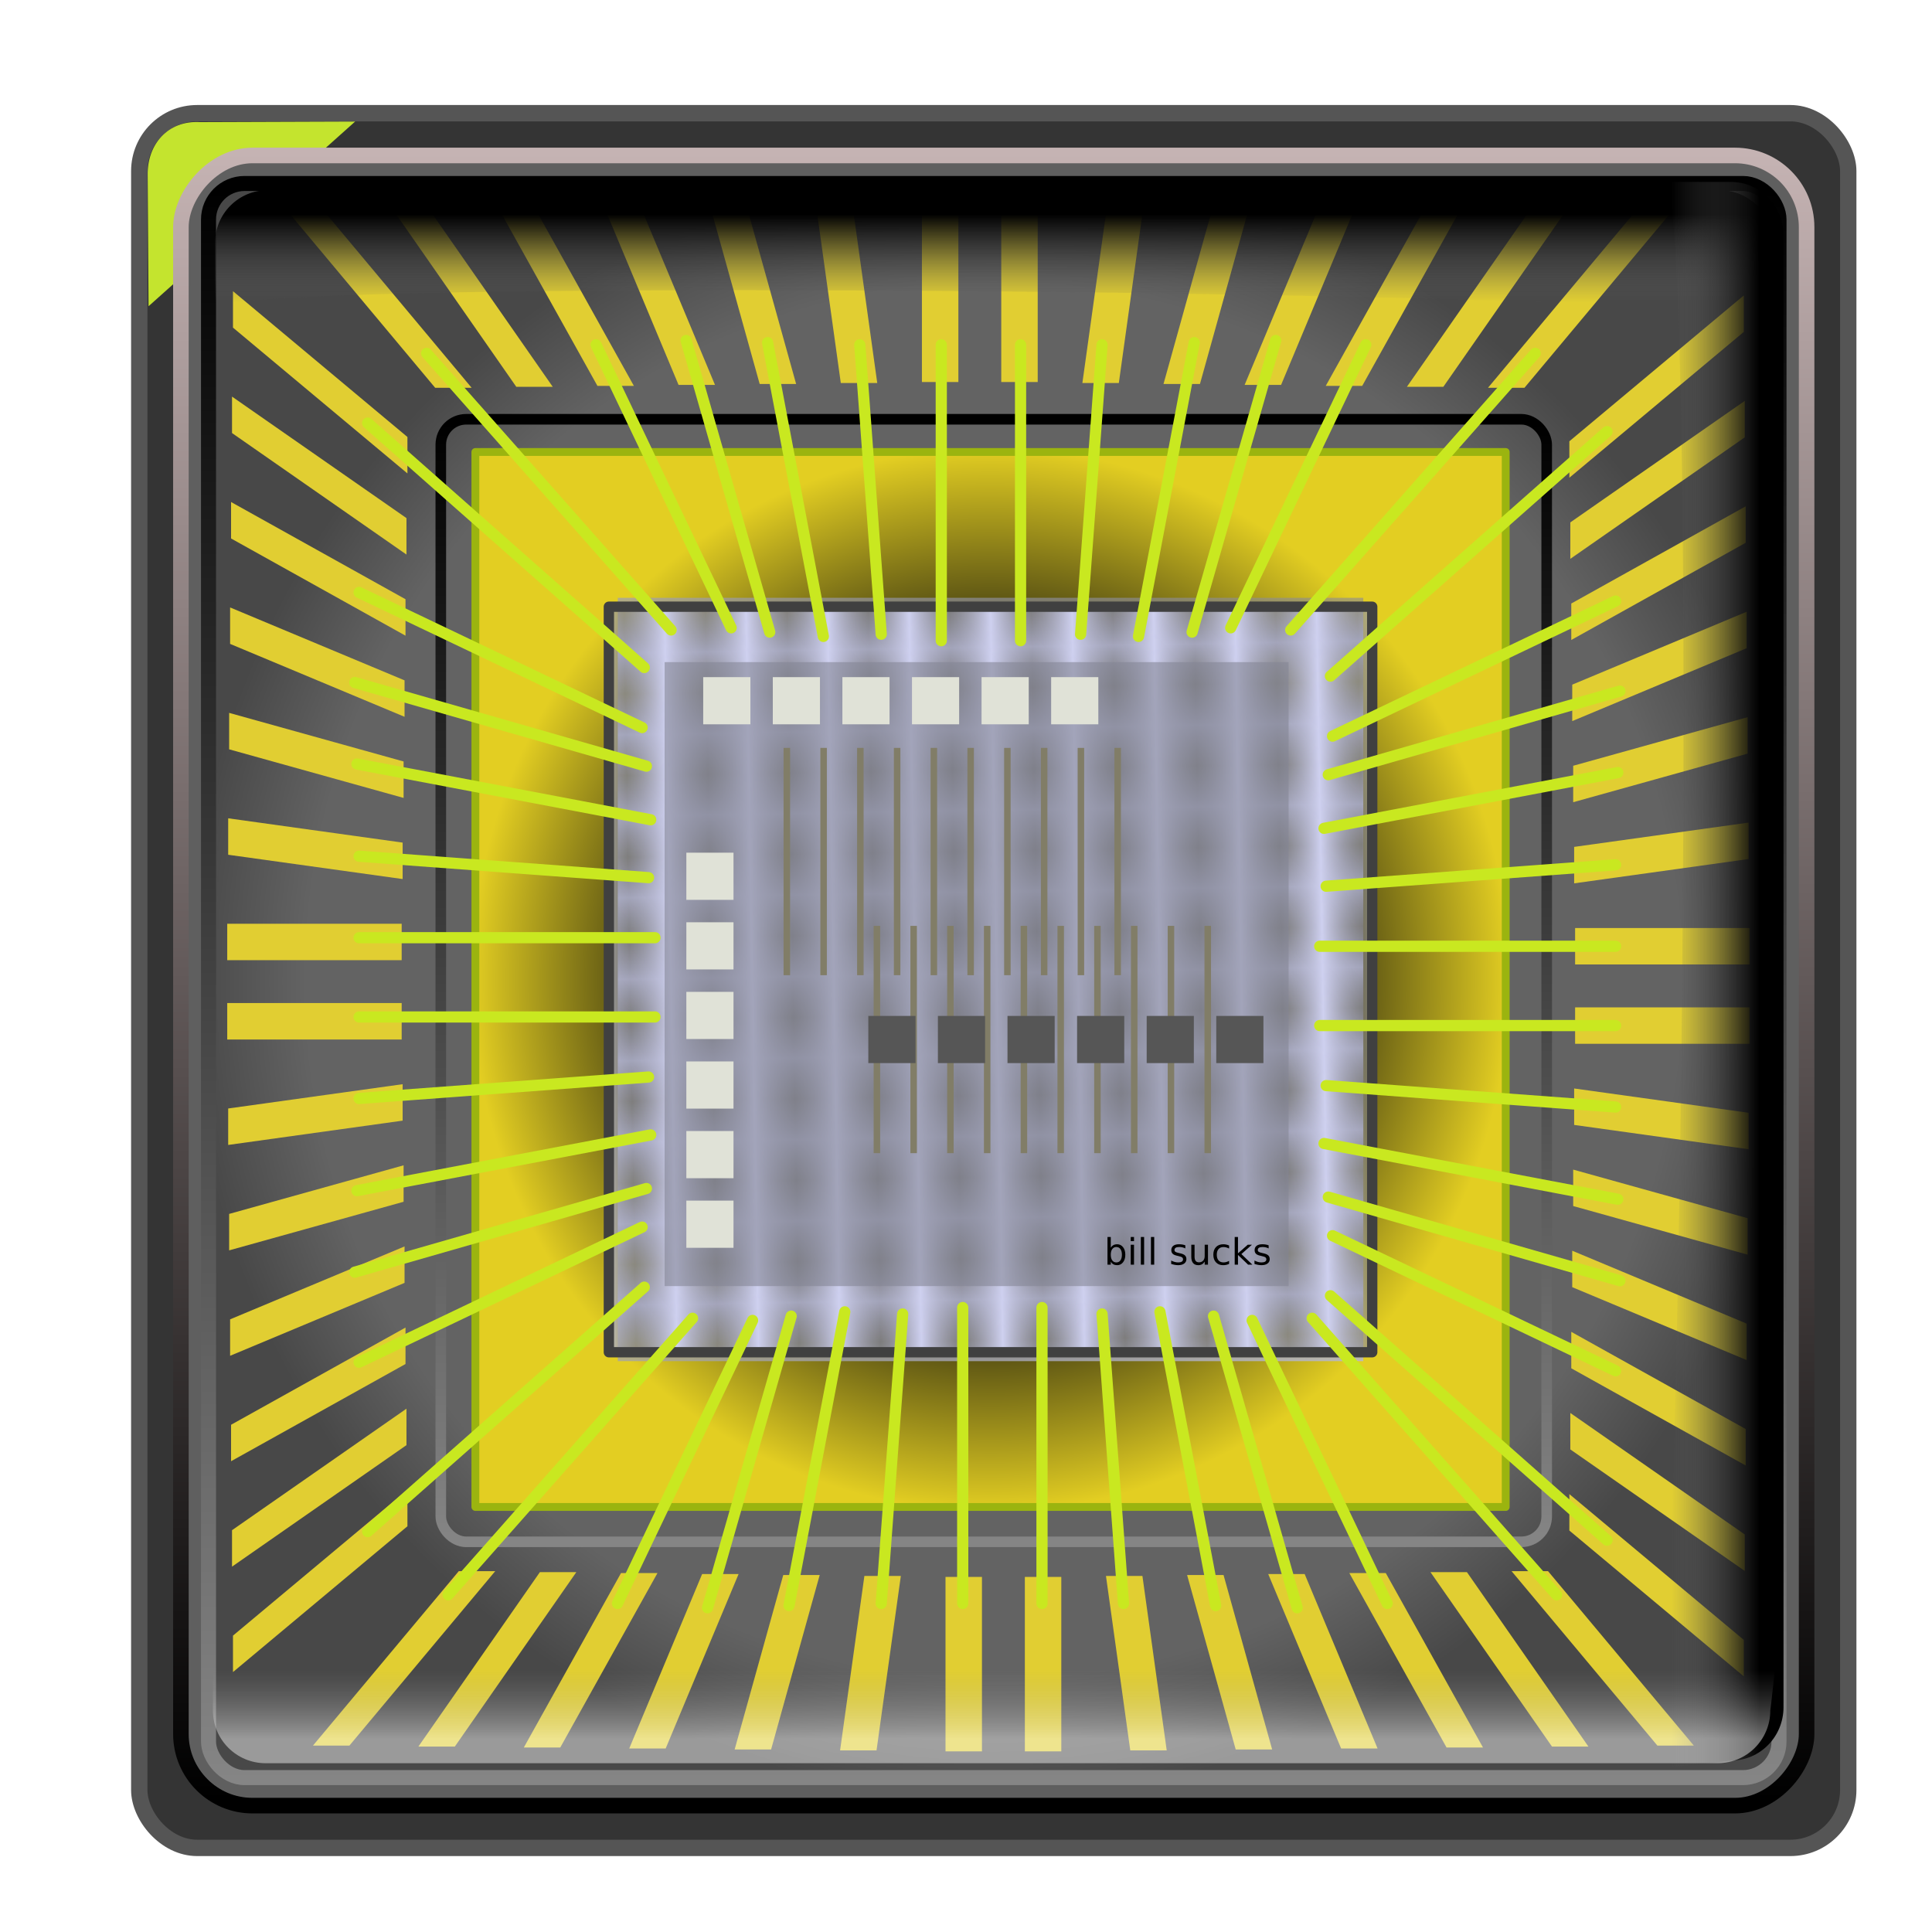 <?xml version="1.0" encoding="UTF-8" standalone="no"?>
<!-- Created with Inkscape (http://www.inkscape.org/) -->

<svg
   xmlns:dc="http://purl.org/dc/elements/1.1/"
   xmlns:cc="http://creativecommons.org/ns#"
   xmlns:rdf="http://www.w3.org/1999/02/22-rdf-syntax-ns#"
   xmlns:svg="http://www.w3.org/2000/svg"
   xmlns="http://www.w3.org/2000/svg"
   xmlns:xlink="http://www.w3.org/1999/xlink"
   xmlns:sodipodi="http://sodipodi.sourceforge.net/DTD/sodipodi-0.dtd"
   xmlns:inkscape="http://www.inkscape.org/namespaces/inkscape"
   sodipodi:docname="cpu.svg"
   viewBox="0 0 256 256"
   height="256"
   width="256"
   inkscape:version="0.91 r13725"
   version="1.1"
   id="svg2">
  <sodipodi:namedview
     inkscape:current-layer="svg2"
     inkscape:window-maximized="1"
     inkscape:window-y="-5"
     inkscape:window-x="-2"
     inkscape:cy="128"
     inkscape:cx="128"
     inkscape:zoom="3.3789062"
     showgrid="false"
     id="namedview4"
     inkscape:window-height="1057"
     inkscape:window-width="1920"
     inkscape:pageshadow="2"
     inkscape:pageopacity="0"
     guidetolerance="10"
     gridtolerance="10"
     objecttolerance="10"
     borderopacity="1"
     bordercolor="#666666"
     pagecolor="#ffffff" />
  <defs
     id="defs6">
    <linearGradient
       inkscape:collect="always"
       id="linearGradient5346">
      <stop
         style="stop-color:#9d9d9d;stop-opacity:0"
         offset="0"
         id="stop5348" />
      <stop
         style="stop-color:#ffffff;stop-opacity:0.448"
         offset="1"
         id="stop5350" />
    </linearGradient>
    <linearGradient
       id="linearGradient5316"
       inkscape:collect="always">
      <stop
         id="stop5340"
         offset="0"
         style="stop-color:#636363;stop-opacity:0" />
      <stop
         id="stop5342"
         offset="1"
         style="stop-color:#000000;stop-opacity:1" />
    </linearGradient>
    <linearGradient
       inkscape:collect="always"
       id="linearGradient5328">
      <stop
         style="stop-color:#c5b3b3;stop-opacity:1"
         offset="0"
         id="stop5330" />
      <stop
         style="stop-color:#000000;stop-opacity:1"
         offset="1"
         id="stop5332" />
    </linearGradient>
    <linearGradient
       id="linearGradient5180"
       inkscape:collect="always">
      <stop
         id="stop5308"
         offset="0"
         style="stop-color:#636363;stop-opacity:1;" />
      <stop
         style="stop-color:#636363;stop-opacity:1;"
         offset="0.853"
         id="stop5310" />
      <stop
         id="stop5312"
         offset="1"
         style="stop-color:#484848;stop-opacity:1" />
    </linearGradient>
    <linearGradient
       inkscape:collect="always"
       id="linearGradient5147">
      <stop
         style="stop-color:#403a0a;stop-opacity:1"
         offset="0"
         id="stop5149" />
      <stop
         id="stop5155"
         offset="0.715"
         style="stop-color:#5f5714;stop-opacity:1" />
      <stop
         style="stop-color:#e3ce22;stop-opacity:1"
         offset="1"
         id="stop5151" />
    </linearGradient>
    <linearGradient
       id="linearGradient4729"
       inkscape:collect="always">
      <stop
         id="stop4731"
         offset="0"
         style="stop-color:#ced0ef;stop-opacity:1;" />
      <stop
         id="stop4733"
         offset="1"
         style="stop-color:#848594;stop-opacity:0.579" />
    </linearGradient>
    <linearGradient
       id="linearGradient4144"
       inkscape:collect="always">
      <stop
         id="stop4146"
         offset="0"
         style="stop-color:#858585;stop-opacity:1" />
      <stop
         id="stop4148"
         offset="1"
         style="stop-color:#000000;stop-opacity:1" />
    </linearGradient>
    <linearGradient
       gradientTransform="matrix(1.031,0,0,1.031,-12.218,-12.424)"
       gradientUnits="userSpaceOnUse"
       y2="62.66"
       x2="379.992"
       y1="751.446"
       x1="379.992"
       id="linearGradient4150"
       xlink:href="#linearGradient4144"
       inkscape:collect="always" />
    <linearGradient
       y2="62.66"
       x2="379.992"
       y1="751.446"
       x1="379.992"
       gradientTransform="matrix(1.067,0,0,1.067,-26.658,-837.387)"
       gradientUnits="userSpaceOnUse"
       id="linearGradient4154"
       xlink:href="#linearGradient5328"
       inkscape:collect="always" />
    <linearGradient
       y2="62.66"
       x2="379.992"
       y1="751.446"
       x1="379.992"
       gradientTransform="matrix(0.726,0,0,0.726,109.264,111.101)"
       gradientUnits="userSpaceOnUse"
       id="linearGradient4158"
       xlink:href="#linearGradient4144"
       inkscape:collect="always" />
    <linearGradient
       spreadMethod="reflect"
       gradientUnits="userSpaceOnUse"
       y2="386.486"
       x2="230.4"
       y1="404.662"
       x1="230.704"
       id="linearGradient4735"
       xlink:href="#linearGradient4729"
       inkscape:collect="always" />
    <linearGradient
       gradientTransform="translate(7.653,-801.671)"
       y2="386.486"
       x2="230.4"
       y1="404.662"
       x1="230.704"
       spreadMethod="reflect"
       gradientUnits="userSpaceOnUse"
       id="linearGradient4739"
       xlink:href="#linearGradient4729"
       inkscape:collect="always" />
    <radialGradient
       inkscape:collect="always"
       xlink:href="#linearGradient5147"
       id="radialGradient5153"
       cx="397.009"
       cy="404.662"
       fx="397.009"
       fy="404.662"
       r="231.587"
       gradientTransform="matrix(1,0,0,1.024,0,-9.608)"
       gradientUnits="userSpaceOnUse" />
    <radialGradient
       inkscape:collect="always"
       xlink:href="#linearGradient5180"
       id="radialGradient5186"
       cx="398.444"
       cy="405.14"
       fx="398.444"
       fy="405.14"
       r="359.424"
       gradientTransform="matrix(1,0,0,1.015,0,-6.042)"
       gradientUnits="userSpaceOnUse" />
    <linearGradient
       inkscape:collect="always"
       xlink:href="#linearGradient5316"
       id="linearGradient5304"
       x1="444.22"
       y1="102.55"
       x2="444.22"
       y2="63.328"
       gradientUnits="userSpaceOnUse" />
    <linearGradient
       inkscape:collect="always"
       xlink:href="#linearGradient5316"
       id="linearGradient5326"
       gradientUnits="userSpaceOnUse"
       x1="444.22"
       y1="102.55"
       x2="444.22"
       y2="63.328"
       gradientTransform="matrix(0,1.014,-1,0,803.295,-2.902)" />
    <linearGradient
       inkscape:collect="always"
       xlink:href="#linearGradient5346"
       id="linearGradient5336"
       gradientUnits="userSpaceOnUse"
       x1="444.22"
       y1="93.94"
       x2="444.22"
       y2="63.328"
       gradientTransform="matrix(1,0,0,-1,-0.957,806.832)" />
    <linearGradient
       id="linearGradient4319"
       inkscape:collect="always">
      <stop
         stop-opacity="1"
         stop-color="#ffffff"
         id="stop4321" />
      <stop
         stop-opacity="1"
         stop-color="#1b2acd"
         id="stop4323"
         offset="1" />
    </linearGradient>
    <linearGradient
       id="linearGradient4311">
      <stop
         stop-opacity="1"
         stop-color="#bcbfeb"
         id="stop4313" />
      <stop
         stop-opacity="1"
         stop-color="#5975ff"
         offset="0.293"
         id="stop4315" />
      <stop
         stop-opacity="1"
         stop-color="#000984"
         id="stop4317"
         offset="1" />
    </linearGradient>
    <linearGradient
       id="linearGradient3381">
      <stop
         stop-opacity="1"
         stop-color="#ffffff"
         id="stop3383" />
      <stop
         stop-opacity="0"
         stop-color="#ffffff"
         offset="1"
         id="stop3385" />
    </linearGradient>
    <filter
       id="filter3743"
       inkscape:collect="always">
      <feGaussianBlur
         id="feGaussianBlur3745"
         inkscape:collect="always" />
    </filter>
    <radialGradient
       r="105.01"
       fy="194.55"
       fx="131.21"
       cy="194.55"
       cx="131.21"
       gradientTransform="matrix(4.057,-0.012,0.005,1.713,-397.619,-130.883)"
       gradientUnits="userSpaceOnUse"
       id="radialGradient3756"
       xlink:href="#linearGradient4311"
       inkscape:collect="always" />
    <linearGradient
       y2="13.44"
       x2="148.71"
       y1="237.78"
       x1="142.64"
       gradientUnits="userSpaceOnUse"
       id="linearGradient3758"
       xlink:href="#linearGradient4319"
       inkscape:collect="always" />
    <linearGradient
       y2="123.03"
       x2="145.68"
       y1="22.952"
       x1="105.93"
       gradientTransform="translate(-300.128,99.876)"
       gradientUnits="userSpaceOnUse"
       id="linearGradient3760"
       xlink:href="#linearGradient3381"
       inkscape:collect="always" />
  </defs>
  <g
     id="g5367"
     transform="matrix(0.297,0,0,0.297,13.34,9.601)">
    <rect
       style="opacity:1;fill:#343434;fill-opacity:1;fill-rule:nonzero;stroke:#555555;stroke-width:7.3;stroke-linecap:round;stroke-linejoin:round;stroke-miterlimit:4;stroke-dasharray:none;stroke-dashoffset:0;stroke-opacity:1"
       id="rect4138"
       width="762.448"
       height="773.928"
       x="17.22"
       y="18.176"
       ry="25.829" />
    <path
       sodipodi:nodetypes="ccccc"
       inkscape:connector-curvature="0"
       id="path5190"
       d="M 21.364,104.299 113.523,21.905 44.424,22.149 C 30.007,21.279 20.749,32.08 20.972,45.747 Z"
       style="fill:#c4e42e;fill-opacity:1;fill-rule:evenodd;stroke:none;stroke-width:1px;stroke-linecap:butt;stroke-linejoin:miter;stroke-opacity:1" />
    <rect
       ry="24.121"
       y="43.764"
       x="42.428"
       height="722.751"
       width="712.031"
       id="rect4140"
       style="opacity:1;fill:url(#radialGradient5186);fill-opacity:1;fill-rule:nonzero;stroke:#5f5f5f;stroke-width:6.817;stroke-linecap:round;stroke-linejoin:round;stroke-miterlimit:4;stroke-dasharray:none;stroke-dashoffset:0;stroke-opacity:1" />
    <rect
       style="opacity:1;fill:none;fill-opacity:1;fill-rule:nonzero;stroke:url(#linearGradient4150);stroke-width:6.708;stroke-linecap:round;stroke-linejoin:round;stroke-miterlimit:4;stroke-dasharray:none;stroke-dashoffset:0;stroke-opacity:1"
       id="rect4142"
       width="700.66"
       height="711.209"
       x="48.114"
       y="49.535"
       ry="16.083" />
    <rect
       ry="31.955"
       y="-773.249"
       x="35.795"
       height="736.217"
       width="725.297"
       id="rect4152"
       style="opacity:1;fill:none;fill-opacity:1;fill-rule:nonzero;stroke:url(#linearGradient4154);stroke-width:6.944;stroke-linecap:round;stroke-linejoin:round;stroke-miterlimit:4;stroke-dasharray:none;stroke-dashoffset:0;stroke-opacity:1"
       transform="scale(1,-1)" />
    <rect
       ry="11.325"
       y="154.731"
       x="151.749"
       height="500.818"
       width="493.389"
       id="rect4156"
       style="opacity:1;fill:none;fill-opacity:1;fill-rule:nonzero;stroke:url(#linearGradient4158);stroke-width:4.724;stroke-linecap:round;stroke-linejoin:round;stroke-miterlimit:4;stroke-dasharray:none;stroke-dashoffset:0;stroke-opacity:1" />
    <g
       id="g4605">
      <g
         transform="matrix(-1,0,0,0.894,774.884,8.976)"
         id="g4475">
        <path
           inkscape:connector-curvature="0"
           d="m 392.225,57.399 c 0,0 16.263,0 16.263,0 0,0 0,87.055 0,87.055 0,0 -16.263,0 -16.263,0 0,0 0,-87.055 0,-87.055"
           style="opacity:1;fill:#e1ce32;fill-opacity:1;fill-rule:nonzero;stroke:none;stroke-width:7.3;stroke-linecap:round;stroke-linejoin:round;stroke-miterlimit:4;stroke-dasharray:none;stroke-dashoffset:0;stroke-opacity:1"
           id="path4477" />
        <path
           inkscape:connector-curvature="0"
           d="m 439.261,57.877 c 0,0 16.263,0 16.263,0 0,0 -10.842,87.055 -10.842,87.055 0,0 -16.263,0 -16.263,0 0,0 10.842,-87.055 10.842,-87.055"
           style="opacity:1;fill:#e1ce32;fill-opacity:1;fill-rule:nonzero;stroke:none;stroke-width:7.3;stroke-linecap:round;stroke-linejoin:round;stroke-miterlimit:4;stroke-dasharray:none;stroke-dashoffset:0;stroke-opacity:1"
           id="path4479" />
        <path
           inkscape:connector-curvature="0"
           d="m 486.296,58.355 c 0,0 16.263,0 16.263,0 0,0 -21.684,87.055 -21.684,87.055 0,0 -16.263,0 -16.263,0 0,0 21.684,-87.055 21.684,-87.055"
           style="opacity:1;fill:#e1ce32;fill-opacity:1;fill-rule:nonzero;stroke:none;stroke-width:7.3;stroke-linecap:round;stroke-linejoin:round;stroke-miterlimit:4;stroke-dasharray:none;stroke-dashoffset:0;stroke-opacity:1"
           id="path4481" />
        <path
           inkscape:connector-curvature="0"
           d="m 533.331,58.834 c 0,0 16.263,0 16.263,0 0,0 -32.526,87.055 -32.526,87.055 0,0 -16.263,0 -16.263,0 0,0 32.526,-87.055 32.526,-87.055"
           style="opacity:1;fill:#e1ce32;fill-opacity:1;fill-rule:nonzero;stroke:none;stroke-width:7.3;stroke-linecap:round;stroke-linejoin:round;stroke-miterlimit:4;stroke-dasharray:none;stroke-dashoffset:0;stroke-opacity:1"
           id="path4483" />
        <path
           inkscape:connector-curvature="0"
           d="m 580.366,59.312 c 0,0 16.263,0 16.263,0 0,0 -43.368,87.055 -43.368,87.055 0,0 -16.263,0 -16.263,0 0,0 43.368,-87.055 43.368,-87.055"
           style="opacity:1;fill:#e1ce32;fill-opacity:1;fill-rule:nonzero;stroke:none;stroke-width:7.3;stroke-linecap:round;stroke-linejoin:round;stroke-miterlimit:4;stroke-dasharray:none;stroke-dashoffset:0;stroke-opacity:1"
           id="path4485" />
        <path
           inkscape:connector-curvature="0"
           d="m 627.401,59.79 c 0,0 16.263,0 16.263,0 0,0 -54.21,87.055 -54.21,87.055 0,0 -16.263,0 -16.263,0 0,0 54.21,-87.055 54.21,-87.055"
           style="opacity:1;fill:#e1ce32;fill-opacity:1;fill-rule:nonzero;stroke:none;stroke-width:7.3;stroke-linecap:round;stroke-linejoin:round;stroke-miterlimit:4;stroke-dasharray:none;stroke-dashoffset:0;stroke-opacity:1"
           id="path4487" />
        <path
           inkscape:connector-curvature="0"
           d="m 674.436,60.269 c 0,0 16.263,0 16.263,0 0,0 -65.052,87.055 -65.052,87.055 0,0 -16.263,0 -16.263,0 0,0 65.052,-87.055 65.052,-87.055"
           style="opacity:1;fill:#e1ce32;fill-opacity:1;fill-rule:nonzero;stroke:none;stroke-width:7.3;stroke-linecap:round;stroke-linejoin:round;stroke-miterlimit:4;stroke-dasharray:none;stroke-dashoffset:0;stroke-opacity:1"
           id="path4489" />
      </g>
      <g
         id="g4589"
         transform="matrix(1,0,0,0.894,9.566,8.976)">
        <path
           id="path4591"
           style="opacity:1;fill:#e1ce32;fill-opacity:1;fill-rule:nonzero;stroke:none;stroke-width:7.3;stroke-linecap:round;stroke-linejoin:round;stroke-miterlimit:4;stroke-dasharray:none;stroke-dashoffset:0;stroke-opacity:1"
           d="m 392.225,57.399 c 0,0 16.263,0 16.263,0 0,0 0,87.055 0,87.055 0,0 -16.263,0 -16.263,0 0,0 0,-87.055 0,-87.055"
           inkscape:connector-curvature="0" />
        <path
           id="path4593"
           style="opacity:1;fill:#e1ce32;fill-opacity:1;fill-rule:nonzero;stroke:none;stroke-width:7.3;stroke-linecap:round;stroke-linejoin:round;stroke-miterlimit:4;stroke-dasharray:none;stroke-dashoffset:0;stroke-opacity:1"
           d="m 439.261,57.877 c 0,0 16.263,0 16.263,0 0,0 -10.842,87.055 -10.842,87.055 0,0 -16.263,0 -16.263,0 0,0 10.842,-87.055 10.842,-87.055"
           inkscape:connector-curvature="0" />
        <path
           id="path4595"
           style="opacity:1;fill:#e1ce32;fill-opacity:1;fill-rule:nonzero;stroke:none;stroke-width:7.3;stroke-linecap:round;stroke-linejoin:round;stroke-miterlimit:4;stroke-dasharray:none;stroke-dashoffset:0;stroke-opacity:1"
           d="m 486.296,58.355 c 0,0 16.263,0 16.263,0 0,0 -21.684,87.055 -21.684,87.055 0,0 -16.263,0 -16.263,0 0,0 21.684,-87.055 21.684,-87.055"
           inkscape:connector-curvature="0" />
        <path
           id="path4597"
           style="opacity:1;fill:#e1ce32;fill-opacity:1;fill-rule:nonzero;stroke:none;stroke-width:7.3;stroke-linecap:round;stroke-linejoin:round;stroke-miterlimit:4;stroke-dasharray:none;stroke-dashoffset:0;stroke-opacity:1"
           d="m 533.331,58.834 c 0,0 16.263,0 16.263,0 0,0 -32.526,87.055 -32.526,87.055 0,0 -16.263,0 -16.263,0 0,0 32.526,-87.055 32.526,-87.055"
           inkscape:connector-curvature="0" />
        <path
           id="path4599"
           style="opacity:1;fill:#e1ce32;fill-opacity:1;fill-rule:nonzero;stroke:none;stroke-width:7.3;stroke-linecap:round;stroke-linejoin:round;stroke-miterlimit:4;stroke-dasharray:none;stroke-dashoffset:0;stroke-opacity:1"
           d="m 580.366,59.312 c 0,0 16.263,0 16.263,0 0,0 -43.368,87.055 -43.368,87.055 0,0 -16.263,0 -16.263,0 0,0 43.368,-87.055 43.368,-87.055"
           inkscape:connector-curvature="0" />
        <path
           id="path4601"
           style="opacity:1;fill:#e1ce32;fill-opacity:1;fill-rule:nonzero;stroke:none;stroke-width:7.3;stroke-linecap:round;stroke-linejoin:round;stroke-miterlimit:4;stroke-dasharray:none;stroke-dashoffset:0;stroke-opacity:1"
           d="m 627.401,59.79 c 0,0 16.263,0 16.263,0 0,0 -54.21,87.055 -54.21,87.055 0,0 -16.263,0 -16.263,0 0,0 54.21,-87.055 54.21,-87.055"
           inkscape:connector-curvature="0" />
        <path
           id="path4603"
           style="opacity:1;fill:#e1ce32;fill-opacity:1;fill-rule:nonzero;stroke:none;stroke-width:7.3;stroke-linecap:round;stroke-linejoin:round;stroke-miterlimit:4;stroke-dasharray:none;stroke-dashoffset:0;stroke-opacity:1"
           d="m 674.436,60.269 c 0,0 16.263,0 16.263,0 0,0 -65.052,87.055 -65.052,87.055 0,0 -16.263,0 -16.263,0 0,0 65.052,-87.055 65.052,-87.055"
           inkscape:connector-curvature="0" />
      </g>
    </g>
    <g
       id="g4623"
       transform="matrix(1,0,0,-1,10.523,809.324)">
      <g
         id="g4625"
         transform="matrix(-1,0,0,0.894,774.884,8.976)">
        <path
           id="path4627"
           style="opacity:1;fill:#e1ce32;fill-opacity:1;fill-rule:nonzero;stroke:none;stroke-width:7.3;stroke-linecap:round;stroke-linejoin:round;stroke-miterlimit:4;stroke-dasharray:none;stroke-dashoffset:0;stroke-opacity:1"
           d="m 392.225,57.399 c 0,0 16.263,0 16.263,0 0,0 0,87.055 0,87.055 0,0 -16.263,0 -16.263,0 0,0 0,-87.055 0,-87.055"
           inkscape:connector-curvature="0" />
        <path
           id="path4629"
           style="opacity:1;fill:#e1ce32;fill-opacity:1;fill-rule:nonzero;stroke:none;stroke-width:7.3;stroke-linecap:round;stroke-linejoin:round;stroke-miterlimit:4;stroke-dasharray:none;stroke-dashoffset:0;stroke-opacity:1"
           d="m 439.261,57.877 c 0,0 16.263,0 16.263,0 0,0 -10.842,87.055 -10.842,87.055 0,0 -16.263,0 -16.263,0 0,0 10.842,-87.055 10.842,-87.055"
           inkscape:connector-curvature="0" />
        <path
           id="path4631"
           style="opacity:1;fill:#e1ce32;fill-opacity:1;fill-rule:nonzero;stroke:none;stroke-width:7.3;stroke-linecap:round;stroke-linejoin:round;stroke-miterlimit:4;stroke-dasharray:none;stroke-dashoffset:0;stroke-opacity:1"
           d="m 486.296,58.355 c 0,0 16.263,0 16.263,0 0,0 -21.684,87.055 -21.684,87.055 0,0 -16.263,0 -16.263,0 0,0 21.684,-87.055 21.684,-87.055"
           inkscape:connector-curvature="0" />
        <path
           id="path4633"
           style="opacity:1;fill:#e1ce32;fill-opacity:1;fill-rule:nonzero;stroke:none;stroke-width:7.3;stroke-linecap:round;stroke-linejoin:round;stroke-miterlimit:4;stroke-dasharray:none;stroke-dashoffset:0;stroke-opacity:1"
           d="m 533.331,58.834 c 0,0 16.263,0 16.263,0 0,0 -32.526,87.055 -32.526,87.055 0,0 -16.263,0 -16.263,0 0,0 32.526,-87.055 32.526,-87.055"
           inkscape:connector-curvature="0" />
        <path
           id="path4635"
           style="opacity:1;fill:#e1ce32;fill-opacity:1;fill-rule:nonzero;stroke:none;stroke-width:7.3;stroke-linecap:round;stroke-linejoin:round;stroke-miterlimit:4;stroke-dasharray:none;stroke-dashoffset:0;stroke-opacity:1"
           d="m 580.366,59.312 c 0,0 16.263,0 16.263,0 0,0 -43.368,87.055 -43.368,87.055 0,0 -16.263,0 -16.263,0 0,0 43.368,-87.055 43.368,-87.055"
           inkscape:connector-curvature="0" />
        <path
           id="path4637"
           style="opacity:1;fill:#e1ce32;fill-opacity:1;fill-rule:nonzero;stroke:none;stroke-width:7.3;stroke-linecap:round;stroke-linejoin:round;stroke-miterlimit:4;stroke-dasharray:none;stroke-dashoffset:0;stroke-opacity:1"
           d="m 627.401,59.79 c 0,0 16.263,0 16.263,0 0,0 -54.21,87.055 -54.21,87.055 0,0 -16.263,0 -16.263,0 0,0 54.21,-87.055 54.21,-87.055"
           inkscape:connector-curvature="0" />
        <path
           id="path4639"
           style="opacity:1;fill:#e1ce32;fill-opacity:1;fill-rule:nonzero;stroke:none;stroke-width:7.3;stroke-linecap:round;stroke-linejoin:round;stroke-miterlimit:4;stroke-dasharray:none;stroke-dashoffset:0;stroke-opacity:1"
           d="m 674.436,60.269 c 0,0 16.263,0 16.263,0 0,0 -65.052,87.055 -65.052,87.055 0,0 -16.263,0 -16.263,0 0,0 65.052,-87.055 65.052,-87.055"
           inkscape:connector-curvature="0" />
      </g>
      <g
         transform="matrix(1,0,0,0.894,9.566,8.976)"
         id="g4641">
        <path
           inkscape:connector-curvature="0"
           d="m 392.225,57.399 c 0,0 16.263,0 16.263,0 0,0 0,87.055 0,87.055 0,0 -16.263,0 -16.263,0 0,0 0,-87.055 0,-87.055"
           style="opacity:1;fill:#e1ce32;fill-opacity:1;fill-rule:nonzero;stroke:none;stroke-width:7.3;stroke-linecap:round;stroke-linejoin:round;stroke-miterlimit:4;stroke-dasharray:none;stroke-dashoffset:0;stroke-opacity:1"
           id="path4643" />
        <path
           inkscape:connector-curvature="0"
           d="m 439.261,57.877 c 0,0 16.263,0 16.263,0 0,0 -10.842,87.055 -10.842,87.055 0,0 -16.263,0 -16.263,0 0,0 10.842,-87.055 10.842,-87.055"
           style="opacity:1;fill:#e1ce32;fill-opacity:1;fill-rule:nonzero;stroke:none;stroke-width:7.3;stroke-linecap:round;stroke-linejoin:round;stroke-miterlimit:4;stroke-dasharray:none;stroke-dashoffset:0;stroke-opacity:1"
           id="path4645" />
        <path
           inkscape:connector-curvature="0"
           d="m 486.296,58.355 c 0,0 16.263,0 16.263,0 0,0 -21.684,87.055 -21.684,87.055 0,0 -16.263,0 -16.263,0 0,0 21.684,-87.055 21.684,-87.055"
           style="opacity:1;fill:#e1ce32;fill-opacity:1;fill-rule:nonzero;stroke:none;stroke-width:7.3;stroke-linecap:round;stroke-linejoin:round;stroke-miterlimit:4;stroke-dasharray:none;stroke-dashoffset:0;stroke-opacity:1"
           id="path4647" />
        <path
           inkscape:connector-curvature="0"
           d="m 533.331,58.834 c 0,0 16.263,0 16.263,0 0,0 -32.526,87.055 -32.526,87.055 0,0 -16.263,0 -16.263,0 0,0 32.526,-87.055 32.526,-87.055"
           style="opacity:1;fill:#e1ce32;fill-opacity:1;fill-rule:nonzero;stroke:none;stroke-width:7.3;stroke-linecap:round;stroke-linejoin:round;stroke-miterlimit:4;stroke-dasharray:none;stroke-dashoffset:0;stroke-opacity:1"
           id="path4649" />
        <path
           inkscape:connector-curvature="0"
           d="m 580.366,59.312 c 0,0 16.263,0 16.263,0 0,0 -43.368,87.055 -43.368,87.055 0,0 -16.263,0 -16.263,0 0,0 43.368,-87.055 43.368,-87.055"
           style="opacity:1;fill:#e1ce32;fill-opacity:1;fill-rule:nonzero;stroke:none;stroke-width:7.3;stroke-linecap:round;stroke-linejoin:round;stroke-miterlimit:4;stroke-dasharray:none;stroke-dashoffset:0;stroke-opacity:1"
           id="path4651" />
        <path
           inkscape:connector-curvature="0"
           d="m 627.401,59.79 c 0,0 16.263,0 16.263,0 0,0 -54.21,87.055 -54.21,87.055 0,0 -16.263,0 -16.263,0 0,0 54.21,-87.055 54.21,-87.055"
           style="opacity:1;fill:#e1ce32;fill-opacity:1;fill-rule:nonzero;stroke:none;stroke-width:7.3;stroke-linecap:round;stroke-linejoin:round;stroke-miterlimit:4;stroke-dasharray:none;stroke-dashoffset:0;stroke-opacity:1"
           id="path4653" />
        <path
           inkscape:connector-curvature="0"
           d="m 674.436,60.269 c 0,0 16.263,0 16.263,0 0,0 -65.052,87.055 -65.052,87.055 0,0 -16.263,0 -16.263,0 0,0 65.052,-87.055 65.052,-87.055"
           style="opacity:1;fill:#e1ce32;fill-opacity:1;fill-rule:nonzero;stroke:none;stroke-width:7.3;stroke-linecap:round;stroke-linejoin:round;stroke-miterlimit:4;stroke-dasharray:none;stroke-dashoffset:0;stroke-opacity:1"
           id="path4655" />
      </g>
    </g>
    <g
       id="g4657"
       transform="matrix(0,-1,1,0,-3.827,797.844)">
      <g
         id="g4659"
         transform="matrix(-1,0,0,0.894,774.884,8.976)">
        <path
           id="path4661"
           style="opacity:1;fill:#e1ce32;fill-opacity:1;fill-rule:nonzero;stroke:none;stroke-width:7.3;stroke-linecap:round;stroke-linejoin:round;stroke-miterlimit:4;stroke-dasharray:none;stroke-dashoffset:0;stroke-opacity:1"
           d="m 392.225,57.399 c 0,0 16.263,0 16.263,0 0,0 0,87.055 0,87.055 0,0 -16.263,0 -16.263,0 0,0 0,-87.055 0,-87.055"
           inkscape:connector-curvature="0" />
        <path
           id="path4663"
           style="opacity:1;fill:#e1ce32;fill-opacity:1;fill-rule:nonzero;stroke:none;stroke-width:7.3;stroke-linecap:round;stroke-linejoin:round;stroke-miterlimit:4;stroke-dasharray:none;stroke-dashoffset:0;stroke-opacity:1"
           d="m 439.261,57.877 c 0,0 16.263,0 16.263,0 0,0 -10.842,87.055 -10.842,87.055 0,0 -16.263,0 -16.263,0 0,0 10.842,-87.055 10.842,-87.055"
           inkscape:connector-curvature="0" />
        <path
           id="path4665"
           style="opacity:1;fill:#e1ce32;fill-opacity:1;fill-rule:nonzero;stroke:none;stroke-width:7.3;stroke-linecap:round;stroke-linejoin:round;stroke-miterlimit:4;stroke-dasharray:none;stroke-dashoffset:0;stroke-opacity:1"
           d="m 486.296,58.355 c 0,0 16.263,0 16.263,0 0,0 -21.684,87.055 -21.684,87.055 0,0 -16.263,0 -16.263,0 0,0 21.684,-87.055 21.684,-87.055"
           inkscape:connector-curvature="0" />
        <path
           id="path4667"
           style="opacity:1;fill:#e1ce32;fill-opacity:1;fill-rule:nonzero;stroke:none;stroke-width:7.3;stroke-linecap:round;stroke-linejoin:round;stroke-miterlimit:4;stroke-dasharray:none;stroke-dashoffset:0;stroke-opacity:1"
           d="m 533.331,58.834 c 0,0 16.263,0 16.263,0 0,0 -32.526,87.055 -32.526,87.055 0,0 -16.263,0 -16.263,0 0,0 32.526,-87.055 32.526,-87.055"
           inkscape:connector-curvature="0" />
        <path
           id="path4669"
           style="opacity:1;fill:#e1ce32;fill-opacity:1;fill-rule:nonzero;stroke:none;stroke-width:7.3;stroke-linecap:round;stroke-linejoin:round;stroke-miterlimit:4;stroke-dasharray:none;stroke-dashoffset:0;stroke-opacity:1"
           d="m 580.366,59.312 c 0,0 16.263,0 16.263,0 0,0 -43.368,87.055 -43.368,87.055 0,0 -16.263,0 -16.263,0 0,0 43.368,-87.055 43.368,-87.055"
           inkscape:connector-curvature="0" />
        <path
           id="path4671"
           style="opacity:1;fill:#e1ce32;fill-opacity:1;fill-rule:nonzero;stroke:none;stroke-width:7.3;stroke-linecap:round;stroke-linejoin:round;stroke-miterlimit:4;stroke-dasharray:none;stroke-dashoffset:0;stroke-opacity:1"
           d="m 627.401,59.79 c 0,0 16.263,0 16.263,0 0,0 -54.21,87.055 -54.21,87.055 0,0 -16.263,0 -16.263,0 0,0 54.21,-87.055 54.21,-87.055"
           inkscape:connector-curvature="0" />
        <path
           id="path4673"
           style="opacity:1;fill:#e1ce32;fill-opacity:1;fill-rule:nonzero;stroke:none;stroke-width:7.3;stroke-linecap:round;stroke-linejoin:round;stroke-miterlimit:4;stroke-dasharray:none;stroke-dashoffset:0;stroke-opacity:1"
           d="m 674.436,60.269 c 0,0 16.263,0 16.263,0 0,0 -65.052,87.055 -65.052,87.055 0,0 -16.263,0 -16.263,0 0,0 65.052,-87.055 65.052,-87.055"
           inkscape:connector-curvature="0" />
      </g>
      <g
         transform="matrix(1,0,0,0.894,9.566,8.976)"
         id="g4675">
        <path
           inkscape:connector-curvature="0"
           d="m 392.225,57.399 c 0,0 16.263,0 16.263,0 0,0 0,87.055 0,87.055 0,0 -16.263,0 -16.263,0 0,0 0,-87.055 0,-87.055"
           style="opacity:1;fill:#e1ce32;fill-opacity:1;fill-rule:nonzero;stroke:none;stroke-width:7.3;stroke-linecap:round;stroke-linejoin:round;stroke-miterlimit:4;stroke-dasharray:none;stroke-dashoffset:0;stroke-opacity:1"
           id="path4677" />
        <path
           inkscape:connector-curvature="0"
           d="m 439.261,57.877 c 0,0 16.263,0 16.263,0 0,0 -10.842,87.055 -10.842,87.055 0,0 -16.263,0 -16.263,0 0,0 10.842,-87.055 10.842,-87.055"
           style="opacity:1;fill:#e1ce32;fill-opacity:1;fill-rule:nonzero;stroke:none;stroke-width:7.3;stroke-linecap:round;stroke-linejoin:round;stroke-miterlimit:4;stroke-dasharray:none;stroke-dashoffset:0;stroke-opacity:1"
           id="path4679" />
        <path
           inkscape:connector-curvature="0"
           d="m 486.296,58.355 c 0,0 16.263,0 16.263,0 0,0 -21.684,87.055 -21.684,87.055 0,0 -16.263,0 -16.263,0 0,0 21.684,-87.055 21.684,-87.055"
           style="opacity:1;fill:#e1ce32;fill-opacity:1;fill-rule:nonzero;stroke:none;stroke-width:7.3;stroke-linecap:round;stroke-linejoin:round;stroke-miterlimit:4;stroke-dasharray:none;stroke-dashoffset:0;stroke-opacity:1"
           id="path4681" />
        <path
           inkscape:connector-curvature="0"
           d="m 533.331,58.834 c 0,0 16.263,0 16.263,0 0,0 -32.526,87.055 -32.526,87.055 0,0 -16.263,0 -16.263,0 0,0 32.526,-87.055 32.526,-87.055"
           style="opacity:1;fill:#e1ce32;fill-opacity:1;fill-rule:nonzero;stroke:none;stroke-width:7.3;stroke-linecap:round;stroke-linejoin:round;stroke-miterlimit:4;stroke-dasharray:none;stroke-dashoffset:0;stroke-opacity:1"
           id="path4683" />
        <path
           inkscape:connector-curvature="0"
           d="m 580.366,59.312 c 0,0 16.263,0 16.263,0 0,0 -43.368,87.055 -43.368,87.055 0,0 -16.263,0 -16.263,0 0,0 43.368,-87.055 43.368,-87.055"
           style="opacity:1;fill:#e1ce32;fill-opacity:1;fill-rule:nonzero;stroke:none;stroke-width:7.3;stroke-linecap:round;stroke-linejoin:round;stroke-miterlimit:4;stroke-dasharray:none;stroke-dashoffset:0;stroke-opacity:1"
           id="path4685" />
        <path
           inkscape:connector-curvature="0"
           d="m 627.401,59.79 c 0,0 16.263,0 16.263,0 0,0 -54.21,87.055 -54.21,87.055 0,0 -16.263,0 -16.263,0 0,0 54.21,-87.055 54.21,-87.055"
           style="opacity:1;fill:#e1ce32;fill-opacity:1;fill-rule:nonzero;stroke:none;stroke-width:7.3;stroke-linecap:round;stroke-linejoin:round;stroke-miterlimit:4;stroke-dasharray:none;stroke-dashoffset:0;stroke-opacity:1"
           id="path4687" />
        <path
           inkscape:connector-curvature="0"
           d="m 674.436,60.269 c 0,0 16.263,0 16.263,0 0,0 -65.052,87.055 -65.052,87.055 0,0 -16.263,0 -16.263,0 0,0 65.052,-87.055 65.052,-87.055"
           style="opacity:1;fill:#e1ce32;fill-opacity:1;fill-rule:nonzero;stroke:none;stroke-width:7.3;stroke-linecap:round;stroke-linejoin:round;stroke-miterlimit:4;stroke-dasharray:none;stroke-dashoffset:0;stroke-opacity:1"
           id="path4689" />
      </g>
    </g>
    <g
       transform="matrix(0,-1,-1,0,795.931,799.757)"
       id="g4691">
      <g
         transform="matrix(-1,0,0,0.894,774.884,8.976)"
         id="g4693">
        <path
           inkscape:connector-curvature="0"
           d="m 392.225,57.399 c 0,0 16.263,0 16.263,0 0,0 0,87.055 0,87.055 0,0 -16.263,0 -16.263,0 0,0 0,-87.055 0,-87.055"
           style="opacity:1;fill:#e1ce32;fill-opacity:1;fill-rule:nonzero;stroke:none;stroke-width:7.3;stroke-linecap:round;stroke-linejoin:round;stroke-miterlimit:4;stroke-dasharray:none;stroke-dashoffset:0;stroke-opacity:1"
           id="path4695" />
        <path
           inkscape:connector-curvature="0"
           d="m 439.261,57.877 c 0,0 16.263,0 16.263,0 0,0 -10.842,87.055 -10.842,87.055 0,0 -16.263,0 -16.263,0 0,0 10.842,-87.055 10.842,-87.055"
           style="opacity:1;fill:#e1ce32;fill-opacity:1;fill-rule:nonzero;stroke:none;stroke-width:7.3;stroke-linecap:round;stroke-linejoin:round;stroke-miterlimit:4;stroke-dasharray:none;stroke-dashoffset:0;stroke-opacity:1"
           id="path4697" />
        <path
           inkscape:connector-curvature="0"
           d="m 486.296,58.355 c 0,0 16.263,0 16.263,0 0,0 -21.684,87.055 -21.684,87.055 0,0 -16.263,0 -16.263,0 0,0 21.684,-87.055 21.684,-87.055"
           style="opacity:1;fill:#e1ce32;fill-opacity:1;fill-rule:nonzero;stroke:none;stroke-width:7.3;stroke-linecap:round;stroke-linejoin:round;stroke-miterlimit:4;stroke-dasharray:none;stroke-dashoffset:0;stroke-opacity:1"
           id="path4699" />
        <path
           inkscape:connector-curvature="0"
           d="m 533.331,58.834 c 0,0 16.263,0 16.263,0 0,0 -32.526,87.055 -32.526,87.055 0,0 -16.263,0 -16.263,0 0,0 32.526,-87.055 32.526,-87.055"
           style="opacity:1;fill:#e1ce32;fill-opacity:1;fill-rule:nonzero;stroke:none;stroke-width:7.3;stroke-linecap:round;stroke-linejoin:round;stroke-miterlimit:4;stroke-dasharray:none;stroke-dashoffset:0;stroke-opacity:1"
           id="path4701" />
        <path
           inkscape:connector-curvature="0"
           d="m 580.366,59.312 c 0,0 16.263,0 16.263,0 0,0 -43.368,87.055 -43.368,87.055 0,0 -16.263,0 -16.263,0 0,0 43.368,-87.055 43.368,-87.055"
           style="opacity:1;fill:#e1ce32;fill-opacity:1;fill-rule:nonzero;stroke:none;stroke-width:7.3;stroke-linecap:round;stroke-linejoin:round;stroke-miterlimit:4;stroke-dasharray:none;stroke-dashoffset:0;stroke-opacity:1"
           id="path4703" />
        <path
           inkscape:connector-curvature="0"
           d="m 627.401,59.79 c 0,0 16.263,0 16.263,0 0,0 -54.21,87.055 -54.21,87.055 0,0 -16.263,0 -16.263,0 0,0 54.21,-87.055 54.21,-87.055"
           style="opacity:1;fill:#e1ce32;fill-opacity:1;fill-rule:nonzero;stroke:none;stroke-width:7.3;stroke-linecap:round;stroke-linejoin:round;stroke-miterlimit:4;stroke-dasharray:none;stroke-dashoffset:0;stroke-opacity:1"
           id="path4705" />
        <path
           inkscape:connector-curvature="0"
           d="m 674.436,60.269 c 0,0 16.263,0 16.263,0 0,0 -65.052,87.055 -65.052,87.055 0,0 -16.263,0 -16.263,0 0,0 65.052,-87.055 65.052,-87.055"
           style="opacity:1;fill:#e1ce32;fill-opacity:1;fill-rule:nonzero;stroke:none;stroke-width:7.3;stroke-linecap:round;stroke-linejoin:round;stroke-miterlimit:4;stroke-dasharray:none;stroke-dashoffset:0;stroke-opacity:1"
           id="path4707" />
      </g>
      <g
         id="g4709"
         transform="matrix(1,0,0,0.894,9.566,8.976)">
        <path
           id="path4711"
           style="opacity:1;fill:#e1ce32;fill-opacity:1;fill-rule:nonzero;stroke:none;stroke-width:7.3;stroke-linecap:round;stroke-linejoin:round;stroke-miterlimit:4;stroke-dasharray:none;stroke-dashoffset:0;stroke-opacity:1"
           d="m 392.225,57.399 c 0,0 16.263,0 16.263,0 0,0 0,87.055 0,87.055 0,0 -16.263,0 -16.263,0 0,0 0,-87.055 0,-87.055"
           inkscape:connector-curvature="0" />
        <path
           id="path4713"
           style="opacity:1;fill:#e1ce32;fill-opacity:1;fill-rule:nonzero;stroke:none;stroke-width:7.3;stroke-linecap:round;stroke-linejoin:round;stroke-miterlimit:4;stroke-dasharray:none;stroke-dashoffset:0;stroke-opacity:1"
           d="m 439.261,57.877 c 0,0 16.263,0 16.263,0 0,0 -10.842,87.055 -10.842,87.055 0,0 -16.263,0 -16.263,0 0,0 10.842,-87.055 10.842,-87.055"
           inkscape:connector-curvature="0" />
        <path
           id="path4715"
           style="opacity:1;fill:#e1ce32;fill-opacity:1;fill-rule:nonzero;stroke:none;stroke-width:7.3;stroke-linecap:round;stroke-linejoin:round;stroke-miterlimit:4;stroke-dasharray:none;stroke-dashoffset:0;stroke-opacity:1"
           d="m 486.296,58.355 c 0,0 16.263,0 16.263,0 0,0 -21.684,87.055 -21.684,87.055 0,0 -16.263,0 -16.263,0 0,0 21.684,-87.055 21.684,-87.055"
           inkscape:connector-curvature="0" />
        <path
           id="path4717"
           style="opacity:1;fill:#e1ce32;fill-opacity:1;fill-rule:nonzero;stroke:none;stroke-width:7.3;stroke-linecap:round;stroke-linejoin:round;stroke-miterlimit:4;stroke-dasharray:none;stroke-dashoffset:0;stroke-opacity:1"
           d="m 533.331,58.834 c 0,0 16.263,0 16.263,0 0,0 -32.526,87.055 -32.526,87.055 0,0 -16.263,0 -16.263,0 0,0 32.526,-87.055 32.526,-87.055"
           inkscape:connector-curvature="0" />
        <path
           id="path4719"
           style="opacity:1;fill:#e1ce32;fill-opacity:1;fill-rule:nonzero;stroke:none;stroke-width:7.3;stroke-linecap:round;stroke-linejoin:round;stroke-miterlimit:4;stroke-dasharray:none;stroke-dashoffset:0;stroke-opacity:1"
           d="m 580.366,59.312 c 0,0 16.263,0 16.263,0 0,0 -43.368,87.055 -43.368,87.055 0,0 -16.263,0 -16.263,0 0,0 43.368,-87.055 43.368,-87.055"
           inkscape:connector-curvature="0" />
        <path
           id="path4721"
           style="opacity:1;fill:#e1ce32;fill-opacity:1;fill-rule:nonzero;stroke:none;stroke-width:7.3;stroke-linecap:round;stroke-linejoin:round;stroke-miterlimit:4;stroke-dasharray:none;stroke-dashoffset:0;stroke-opacity:1"
           d="m 627.401,59.79 c 0,0 16.263,0 16.263,0 0,0 -54.21,87.055 -54.21,87.055 0,0 -16.263,0 -16.263,0 0,0 54.21,-87.055 54.21,-87.055"
           inkscape:connector-curvature="0" />
        <path
           id="path4723"
           style="opacity:1;fill:#e1ce32;fill-opacity:1;fill-rule:nonzero;stroke:none;stroke-width:7.3;stroke-linecap:round;stroke-linejoin:round;stroke-miterlimit:4;stroke-dasharray:none;stroke-dashoffset:0;stroke-opacity:1"
           d="m 674.436,60.269 c 0,0 16.263,0 16.263,0 0,0 -65.052,87.055 -65.052,87.055 0,0 -16.263,0 -16.263,0 0,0 65.052,-87.055 65.052,-87.055"
           inkscape:connector-curvature="0" />
      </g>
    </g>
    <rect
       style="opacity:1;fill:url(#radialGradient5153);fill-opacity:1;fill-rule:nonzero;stroke:#9bb40f;stroke-width:3.5;stroke-linecap:round;stroke-linejoin:round;stroke-miterlimit:4;stroke-dasharray:none;stroke-dashoffset:0;stroke-opacity:1"
       id="rect4725"
       width="459.674"
       height="470.671"
       x="167.172"
       y="169.327" />
    <rect
       y="234.379"
       x="230.704"
       height="340.567"
       width="332.609"
       id="rect4727"
       style="opacity:1;fill:url(#linearGradient4735);fill-opacity:1;fill-rule:nonzero;stroke:none;stroke-width:7.3;stroke-linecap:round;stroke-linejoin:round;stroke-miterlimit:4;stroke-dasharray:none;stroke-dashoffset:0;stroke-opacity:1" />
    <path
       id="rect4737"
       d="m 238.357,-567.292 332.609,0 0,340.567 -332.609,0 z"
       style="opacity:1;fill:url(#linearGradient4739);fill-opacity:1;fill-rule:nonzero;stroke:#404040;stroke-width:4.6;stroke-linecap:round;stroke-linejoin:round;stroke-miterlimit:4;stroke-dasharray:none;stroke-dashoffset:0;stroke-opacity:1"
       transform="matrix(0,1,-1,0,0,0)"
       inkscape:connector-curvature="0" />
    <rect
       style="opacity:1;fill:#848594;fill-opacity:0.579;fill-rule:nonzero;stroke:none;stroke-width:7.3;stroke-linecap:round;stroke-linejoin:round;stroke-miterlimit:4;stroke-dasharray:none;stroke-dashoffset:0;stroke-opacity:1"
       id="rect4741"
       width="278.384"
       height="278.384"
       x="251.598"
       y="263.078" />
    <g
       id="g5041">
      <g
         id="g5019">
        <path
           style="fill:none;fill-rule:evenodd;stroke:#c9e820;stroke-width:5;stroke-linecap:round;stroke-linejoin:miter;stroke-miterlimit:4;stroke-dasharray:none;stroke-opacity:1"
           d="m 410.402,121.494 0,132.017"
           id="path4743"
           inkscape:connector-curvature="0" />
        <path
           sodipodi:nodetypes="cc"
           style="fill:none;fill-rule:evenodd;stroke:#c9e820;stroke-width:5;stroke-linecap:round;stroke-linejoin:miter;stroke-miterlimit:4;stroke-dasharray:none;stroke-opacity:1"
           d="M 530.939,248.728 639.997,125.321"
           id="path4745"
           inkscape:connector-curvature="0" />
        <path
           sodipodi:nodetypes="cc"
           inkscape:connector-curvature="0"
           id="path5011"
           d="m 446.754,121.494 -9.566,129.147"
           style="fill:none;fill-rule:evenodd;stroke:#c9e820;stroke-width:5;stroke-linecap:round;stroke-linejoin:miter;stroke-miterlimit:4;stroke-dasharray:none;stroke-opacity:1" />
        <path
           sodipodi:nodetypes="cc"
           inkscape:connector-curvature="0"
           id="path5013"
           d="m 487.89,120.538 -24.873,131.061"
           style="fill:none;fill-rule:evenodd;stroke:#c9e820;stroke-width:5;stroke-linecap:round;stroke-linejoin:miter;stroke-miterlimit:4;stroke-dasharray:none;stroke-opacity:1" />
        <path
           sodipodi:nodetypes="cc"
           inkscape:connector-curvature="0"
           id="path5015"
           d="M 524.243,119.581 486.934,249.685"
           style="fill:none;fill-rule:evenodd;stroke:#c9e820;stroke-width:5;stroke-linecap:round;stroke-linejoin:miter;stroke-miterlimit:4;stroke-dasharray:none;stroke-opacity:1" />
        <path
           sodipodi:nodetypes="cc"
           inkscape:connector-curvature="0"
           id="path5017"
           d="M 564.422,121.494 504.153,247.772"
           style="fill:none;fill-rule:evenodd;stroke:#c9e820;stroke-width:5;stroke-linecap:round;stroke-linejoin:miter;stroke-miterlimit:4;stroke-dasharray:none;stroke-opacity:1" />
      </g>
      <g
         id="g5027"
         transform="matrix(-1,0,0,1,785.431,0)">
        <path
           inkscape:connector-curvature="0"
           id="path5029"
           d="m 410.402,121.494 0,132.017"
           style="fill:none;fill-rule:evenodd;stroke:#c9e820;stroke-width:5;stroke-linecap:round;stroke-linejoin:miter;stroke-miterlimit:4;stroke-dasharray:none;stroke-opacity:1" />
        <path
           inkscape:connector-curvature="0"
           id="path5031"
           d="M 530.939,248.728 639.997,125.321"
           style="fill:none;fill-rule:evenodd;stroke:#c9e820;stroke-width:5;stroke-linecap:round;stroke-linejoin:miter;stroke-miterlimit:4;stroke-dasharray:none;stroke-opacity:1"
           sodipodi:nodetypes="cc" />
        <path
           style="fill:none;fill-rule:evenodd;stroke:#c9e820;stroke-width:5;stroke-linecap:round;stroke-linejoin:miter;stroke-miterlimit:4;stroke-dasharray:none;stroke-opacity:1"
           d="m 446.754,121.494 -9.566,129.147"
           id="path5033"
           inkscape:connector-curvature="0"
           sodipodi:nodetypes="cc" />
        <path
           style="fill:none;fill-rule:evenodd;stroke:#c9e820;stroke-width:5;stroke-linecap:round;stroke-linejoin:miter;stroke-miterlimit:4;stroke-dasharray:none;stroke-opacity:1"
           d="m 487.89,120.538 -24.873,131.061"
           id="path5035"
           inkscape:connector-curvature="0"
           sodipodi:nodetypes="cc" />
        <path
           style="fill:none;fill-rule:evenodd;stroke:#c9e820;stroke-width:5;stroke-linecap:round;stroke-linejoin:miter;stroke-miterlimit:4;stroke-dasharray:none;stroke-opacity:1"
           d="M 524.243,119.581 486.934,249.685"
           id="path5037"
           inkscape:connector-curvature="0"
           sodipodi:nodetypes="cc" />
        <path
           style="fill:none;fill-rule:evenodd;stroke:#c9e820;stroke-width:5;stroke-linecap:round;stroke-linejoin:miter;stroke-miterlimit:4;stroke-dasharray:none;stroke-opacity:1"
           d="M 564.422,121.494 504.153,247.772"
           id="path5039"
           inkscape:connector-curvature="0"
           sodipodi:nodetypes="cc" />
      </g>
    </g>
    <g
       transform="matrix(1,0,0,-1,9.566,804.542)"
       id="g5057">
      <g
         id="g5059">
        <path
           inkscape:connector-curvature="0"
           id="path5061"
           d="m 410.402,121.494 0,132.017"
           style="fill:none;fill-rule:evenodd;stroke:#c9e820;stroke-width:5;stroke-linecap:round;stroke-linejoin:miter;stroke-miterlimit:4;stroke-dasharray:none;stroke-opacity:1" />
        <path
           inkscape:connector-curvature="0"
           id="path5063"
           d="M 530.939,248.728 639.997,125.321"
           style="fill:none;fill-rule:evenodd;stroke:#c9e820;stroke-width:5;stroke-linecap:round;stroke-linejoin:miter;stroke-miterlimit:4;stroke-dasharray:none;stroke-opacity:1"
           sodipodi:nodetypes="cc" />
        <path
           style="fill:none;fill-rule:evenodd;stroke:#c9e820;stroke-width:5;stroke-linecap:round;stroke-linejoin:miter;stroke-miterlimit:4;stroke-dasharray:none;stroke-opacity:1"
           d="m 446.754,121.494 -9.566,129.147"
           id="path5065"
           inkscape:connector-curvature="0"
           sodipodi:nodetypes="cc" />
        <path
           style="fill:none;fill-rule:evenodd;stroke:#c9e820;stroke-width:5;stroke-linecap:round;stroke-linejoin:miter;stroke-miterlimit:4;stroke-dasharray:none;stroke-opacity:1"
           d="m 487.89,120.538 -24.873,131.061"
           id="path5067"
           inkscape:connector-curvature="0"
           sodipodi:nodetypes="cc" />
        <path
           style="fill:none;fill-rule:evenodd;stroke:#c9e820;stroke-width:5;stroke-linecap:round;stroke-linejoin:miter;stroke-miterlimit:4;stroke-dasharray:none;stroke-opacity:1"
           d="M 524.243,119.581 486.934,249.685"
           id="path5069"
           inkscape:connector-curvature="0"
           sodipodi:nodetypes="cc" />
        <path
           style="fill:none;fill-rule:evenodd;stroke:#c9e820;stroke-width:5;stroke-linecap:round;stroke-linejoin:miter;stroke-miterlimit:4;stroke-dasharray:none;stroke-opacity:1"
           d="M 564.422,121.494 504.153,247.772"
           id="path5071"
           inkscape:connector-curvature="0"
           sodipodi:nodetypes="cc" />
      </g>
      <g
         transform="matrix(-1,0,0,1,785.431,0)"
         id="g5073">
        <path
           style="fill:none;fill-rule:evenodd;stroke:#c9e820;stroke-width:5;stroke-linecap:round;stroke-linejoin:miter;stroke-miterlimit:4;stroke-dasharray:none;stroke-opacity:1"
           d="m 410.402,121.494 0,132.017"
           id="path5075"
           inkscape:connector-curvature="0" />
        <path
           sodipodi:nodetypes="cc"
           style="fill:none;fill-rule:evenodd;stroke:#c9e820;stroke-width:5;stroke-linecap:round;stroke-linejoin:miter;stroke-miterlimit:4;stroke-dasharray:none;stroke-opacity:1"
           d="M 530.939,248.728 639.997,125.321"
           id="path5077"
           inkscape:connector-curvature="0" />
        <path
           sodipodi:nodetypes="cc"
           inkscape:connector-curvature="0"
           id="path5079"
           d="m 446.754,121.494 -9.566,129.147"
           style="fill:none;fill-rule:evenodd;stroke:#c9e820;stroke-width:5;stroke-linecap:round;stroke-linejoin:miter;stroke-miterlimit:4;stroke-dasharray:none;stroke-opacity:1" />
        <path
           sodipodi:nodetypes="cc"
           inkscape:connector-curvature="0"
           id="path5081"
           d="m 487.89,120.538 -24.873,131.061"
           style="fill:none;fill-rule:evenodd;stroke:#c9e820;stroke-width:5;stroke-linecap:round;stroke-linejoin:miter;stroke-miterlimit:4;stroke-dasharray:none;stroke-opacity:1" />
        <path
           sodipodi:nodetypes="cc"
           inkscape:connector-curvature="0"
           id="path5083"
           d="M 524.243,119.581 486.934,249.685"
           style="fill:none;fill-rule:evenodd;stroke:#c9e820;stroke-width:5;stroke-linecap:round;stroke-linejoin:miter;stroke-miterlimit:4;stroke-dasharray:none;stroke-opacity:1" />
        <path
           sodipodi:nodetypes="cc"
           inkscape:connector-curvature="0"
           id="path5085"
           d="M 564.422,121.494 504.153,247.772"
           style="fill:none;fill-rule:evenodd;stroke:#c9e820;stroke-width:5;stroke-linecap:round;stroke-linejoin:miter;stroke-miterlimit:4;stroke-dasharray:none;stroke-opacity:1" />
      </g>
    </g>
    <g
       id="g5087"
       transform="matrix(0,1,1,0,-6.206,10.991)">
      <g
         id="g5089">
        <path
           style="fill:none;fill-rule:evenodd;stroke:#c9e820;stroke-width:5;stroke-linecap:round;stroke-linejoin:miter;stroke-miterlimit:4;stroke-dasharray:none;stroke-opacity:1"
           d="m 410.402,121.494 0,132.017"
           id="path5091"
           inkscape:connector-curvature="0" />
        <path
           sodipodi:nodetypes="cc"
           style="fill:none;fill-rule:evenodd;stroke:#c9e820;stroke-width:5;stroke-linecap:round;stroke-linejoin:miter;stroke-miterlimit:4;stroke-dasharray:none;stroke-opacity:1"
           d="M 530.939,248.728 639.997,125.321"
           id="path5093"
           inkscape:connector-curvature="0" />
        <path
           sodipodi:nodetypes="cc"
           inkscape:connector-curvature="0"
           id="path5095"
           d="m 446.754,121.494 -9.566,129.147"
           style="fill:none;fill-rule:evenodd;stroke:#c9e820;stroke-width:5;stroke-linecap:round;stroke-linejoin:miter;stroke-miterlimit:4;stroke-dasharray:none;stroke-opacity:1" />
        <path
           sodipodi:nodetypes="cc"
           inkscape:connector-curvature="0"
           id="path5097"
           d="m 487.89,120.538 -24.873,131.061"
           style="fill:none;fill-rule:evenodd;stroke:#c9e820;stroke-width:5;stroke-linecap:round;stroke-linejoin:miter;stroke-miterlimit:4;stroke-dasharray:none;stroke-opacity:1" />
        <path
           sodipodi:nodetypes="cc"
           inkscape:connector-curvature="0"
           id="path5099"
           d="M 524.243,119.581 486.934,249.685"
           style="fill:none;fill-rule:evenodd;stroke:#c9e820;stroke-width:5;stroke-linecap:round;stroke-linejoin:miter;stroke-miterlimit:4;stroke-dasharray:none;stroke-opacity:1" />
        <path
           sodipodi:nodetypes="cc"
           inkscape:connector-curvature="0"
           id="path5101"
           d="M 564.422,121.494 504.153,247.772"
           style="fill:none;fill-rule:evenodd;stroke:#c9e820;stroke-width:5;stroke-linecap:round;stroke-linejoin:miter;stroke-miterlimit:4;stroke-dasharray:none;stroke-opacity:1" />
      </g>
      <g
         id="g5103"
         transform="matrix(-1,0,0,1,785.431,0)">
        <path
           inkscape:connector-curvature="0"
           id="path5105"
           d="m 410.402,121.494 0,132.017"
           style="fill:none;fill-rule:evenodd;stroke:#c9e820;stroke-width:5;stroke-linecap:round;stroke-linejoin:miter;stroke-miterlimit:4;stroke-dasharray:none;stroke-opacity:1" />
        <path
           inkscape:connector-curvature="0"
           id="path5107"
           d="M 530.939,248.728 639.997,125.321"
           style="fill:none;fill-rule:evenodd;stroke:#c9e820;stroke-width:5;stroke-linecap:round;stroke-linejoin:miter;stroke-miterlimit:4;stroke-dasharray:none;stroke-opacity:1"
           sodipodi:nodetypes="cc" />
        <path
           style="fill:none;fill-rule:evenodd;stroke:#c9e820;stroke-width:5;stroke-linecap:round;stroke-linejoin:miter;stroke-miterlimit:4;stroke-dasharray:none;stroke-opacity:1"
           d="m 446.754,121.494 -9.566,129.147"
           id="path5109"
           inkscape:connector-curvature="0"
           sodipodi:nodetypes="cc" />
        <path
           style="fill:none;fill-rule:evenodd;stroke:#c9e820;stroke-width:5;stroke-linecap:round;stroke-linejoin:miter;stroke-miterlimit:4;stroke-dasharray:none;stroke-opacity:1"
           d="m 487.89,120.538 -24.873,131.061"
           id="path5111"
           inkscape:connector-curvature="0"
           sodipodi:nodetypes="cc" />
        <path
           style="fill:none;fill-rule:evenodd;stroke:#c9e820;stroke-width:5;stroke-linecap:round;stroke-linejoin:miter;stroke-miterlimit:4;stroke-dasharray:none;stroke-opacity:1"
           d="M 524.243,119.581 486.934,249.685"
           id="path5113"
           inkscape:connector-curvature="0"
           sodipodi:nodetypes="cc" />
        <path
           style="fill:none;fill-rule:evenodd;stroke:#c9e820;stroke-width:5;stroke-linecap:round;stroke-linejoin:miter;stroke-miterlimit:4;stroke-dasharray:none;stroke-opacity:1"
           d="M 564.422,121.494 504.153,247.772"
           id="path5115"
           inkscape:connector-curvature="0"
           sodipodi:nodetypes="cc" />
      </g>
    </g>
    <g
       transform="matrix(0,1,-1,0,797.379,14.818)"
       id="g5117">
      <g
         id="g5119">
        <path
           inkscape:connector-curvature="0"
           id="path5121"
           d="m 410.402,121.494 0,132.017"
           style="fill:none;fill-rule:evenodd;stroke:#c9e820;stroke-width:5;stroke-linecap:round;stroke-linejoin:miter;stroke-miterlimit:4;stroke-dasharray:none;stroke-opacity:1" />
        <path
           inkscape:connector-curvature="0"
           id="path5123"
           d="M 530.939,248.728 639.997,125.321"
           style="fill:none;fill-rule:evenodd;stroke:#c9e820;stroke-width:5;stroke-linecap:round;stroke-linejoin:miter;stroke-miterlimit:4;stroke-dasharray:none;stroke-opacity:1"
           sodipodi:nodetypes="cc" />
        <path
           style="fill:none;fill-rule:evenodd;stroke:#c9e820;stroke-width:5;stroke-linecap:round;stroke-linejoin:miter;stroke-miterlimit:4;stroke-dasharray:none;stroke-opacity:1"
           d="m 446.754,121.494 -9.566,129.147"
           id="path5125"
           inkscape:connector-curvature="0"
           sodipodi:nodetypes="cc" />
        <path
           style="fill:none;fill-rule:evenodd;stroke:#c9e820;stroke-width:5;stroke-linecap:round;stroke-linejoin:miter;stroke-miterlimit:4;stroke-dasharray:none;stroke-opacity:1"
           d="m 487.89,120.538 -24.873,131.061"
           id="path5127"
           inkscape:connector-curvature="0"
           sodipodi:nodetypes="cc" />
        <path
           style="fill:none;fill-rule:evenodd;stroke:#c9e820;stroke-width:5;stroke-linecap:round;stroke-linejoin:miter;stroke-miterlimit:4;stroke-dasharray:none;stroke-opacity:1"
           d="M 524.243,119.581 486.934,249.685"
           id="path5129"
           inkscape:connector-curvature="0"
           sodipodi:nodetypes="cc" />
        <path
           style="fill:none;fill-rule:evenodd;stroke:#c9e820;stroke-width:5;stroke-linecap:round;stroke-linejoin:miter;stroke-miterlimit:4;stroke-dasharray:none;stroke-opacity:1"
           d="M 564.422,121.494 504.153,247.772"
           id="path5131"
           inkscape:connector-curvature="0"
           sodipodi:nodetypes="cc" />
      </g>
      <g
         transform="matrix(-1,0,0,1,785.431,0)"
         id="g5133">
        <path
           style="fill:none;fill-rule:evenodd;stroke:#c9e820;stroke-width:5;stroke-linecap:round;stroke-linejoin:miter;stroke-miterlimit:4;stroke-dasharray:none;stroke-opacity:1"
           d="m 410.402,121.494 0,132.017"
           id="path5135"
           inkscape:connector-curvature="0" />
        <path
           sodipodi:nodetypes="cc"
           style="fill:none;fill-rule:evenodd;stroke:#c9e820;stroke-width:5;stroke-linecap:round;stroke-linejoin:miter;stroke-miterlimit:4;stroke-dasharray:none;stroke-opacity:1"
           d="M 530.939,248.728 639.997,125.321"
           id="path5137"
           inkscape:connector-curvature="0" />
        <path
           sodipodi:nodetypes="cc"
           inkscape:connector-curvature="0"
           id="path5139"
           d="m 446.754,121.494 -9.566,129.147"
           style="fill:none;fill-rule:evenodd;stroke:#c9e820;stroke-width:5;stroke-linecap:round;stroke-linejoin:miter;stroke-miterlimit:4;stroke-dasharray:none;stroke-opacity:1" />
        <path
           sodipodi:nodetypes="cc"
           inkscape:connector-curvature="0"
           id="path5141"
           d="m 487.89,120.538 -24.873,131.061"
           style="fill:none;fill-rule:evenodd;stroke:#c9e820;stroke-width:5;stroke-linecap:round;stroke-linejoin:miter;stroke-miterlimit:4;stroke-dasharray:none;stroke-opacity:1" />
        <path
           sodipodi:nodetypes="cc"
           inkscape:connector-curvature="0"
           id="path5143"
           d="M 524.243,119.581 486.934,249.685"
           style="fill:none;fill-rule:evenodd;stroke:#c9e820;stroke-width:5;stroke-linecap:round;stroke-linejoin:miter;stroke-miterlimit:4;stroke-dasharray:none;stroke-opacity:1" />
        <path
           sodipodi:nodetypes="cc"
           inkscape:connector-curvature="0"
           id="path5145"
           d="M 564.422,121.494 504.153,247.772"
           style="fill:none;fill-rule:evenodd;stroke:#c9e820;stroke-width:5;stroke-linecap:round;stroke-linejoin:miter;stroke-miterlimit:4;stroke-dasharray:none;stroke-opacity:1" />
      </g>
    </g>
    <g
       transform="translate(80.358,35.396)"
       id="text5157"
       style="font-style:normal;font-weight:normal;font-size:16.25px;line-height:125%;font-family:Sans;letter-spacing:0px;word-spacing:0px;fill:#000000;fill-opacity:1;stroke:none;stroke-width:1px;stroke-linecap:butt;stroke-linejoin:miter;stroke-opacity:1">
      <path
         inkscape:connector-curvature="0"
         id="path5162"
         d="m 375.263,492.065 q 0,-1.611 -0.667,-2.523 -0.659,-0.92 -1.817,-0.92 -1.158,0 -1.825,0.92 -0.659,0.912 -0.659,2.523 0,1.611 0.659,2.531 0.666,0.912 1.825,0.912 1.158,0 1.817,-0.912 0.667,-0.92 0.667,-2.531 z m -4.967,-3.102 q 0.46,-0.793 1.158,-1.174 0.706,-0.389 1.682,-0.389 1.619,0 2.626,1.285 1.016,1.285 1.016,3.38 0,2.095 -1.016,3.38 -1.008,1.285 -2.626,1.285 -0.976,0 -1.682,-0.381 -0.698,-0.389 -1.158,-1.182 l 0,1.333 -1.468,0 0,-12.346 1.468,0 0,4.808 z" />
      <path
         inkscape:connector-curvature="0"
         id="path5164"
         d="m 379.199,487.613 1.46,0 0,8.887 -1.46,0 0,-8.887 z m 0,-3.459 1.46,0 0,1.849 -1.46,0 0,-1.849 z" />
      <path
         inkscape:connector-curvature="0"
         id="path5166"
         d="m 383.706,484.154 1.46,0 0,12.346 -1.46,0 0,-12.346 z" />
      <path
         inkscape:connector-curvature="0"
         id="path5168"
         d="m 388.213,484.154 1.46,0 0,12.346 -1.46,0 0,-12.346 z" />
      <path
         inkscape:connector-curvature="0"
         id="path5170"
         d="m 403.558,487.875 0,1.381 q -0.619,-0.317 -1.285,-0.476 -0.666,-0.159 -1.381,-0.159 -1.087,0 -1.635,0.333 -0.54,0.333 -0.54,1 0,0.508 0.389,0.801 0.389,0.286 1.563,0.547 l 0.5,0.111 q 1.555,0.333 2.206,0.944 0.659,0.603 0.659,1.69 0,1.238 -0.984,1.96 -0.976,0.722 -2.69,0.722 -0.714,0 -1.492,-0.143 -0.77,-0.135 -1.627,-0.413 l 0,-1.508 q 0.809,0.421 1.595,0.635 0.786,0.206 1.555,0.206 1.032,0 1.587,-0.349 0.555,-0.357 0.555,-1 0,-0.595 -0.405,-0.912 -0.397,-0.317 -1.754,-0.611 l -0.508,-0.119 q -1.357,-0.286 -1.96,-0.873 -0.603,-0.595 -0.603,-1.627 0,-1.254 0.889,-1.936 0.889,-0.682 2.523,-0.682 0.809,0 1.523,0.119 0.714,0.119 1.317,0.357 z" />
      <path
         inkscape:connector-curvature="0"
         id="path5172"
         d="m 406.216,492.993 0,-5.38 1.46,0 0,5.324 q 0,1.262 0.492,1.896 0.492,0.627 1.476,0.627 1.182,0 1.865,-0.754 0.69,-0.754 0.69,-2.055 l 0,-5.038 1.46,0 0,8.887 -1.46,0 0,-1.365 q -0.532,0.809 -1.238,1.206 -0.698,0.389 -1.627,0.389 -1.531,0 -2.325,-0.952 -0.793,-0.952 -0.793,-2.785 z m 3.674,-5.594 0,0 z" />
      <path
         inkscape:connector-curvature="0"
         id="path5174"
         d="m 423.077,487.954 0,1.365 q -0.619,-0.341 -1.246,-0.508 -0.619,-0.175 -1.254,-0.175 -1.42,0 -2.206,0.905 -0.786,0.897 -0.786,2.523 0,1.627 0.786,2.531 0.786,0.897 2.206,0.897 0.635,0 1.254,-0.167 0.627,-0.175 1.246,-0.516 l 0,1.349 q -0.611,0.286 -1.27,0.428 -0.651,0.143 -1.389,0.143 -2.007,0 -3.19,-1.262 -1.182,-1.262 -1.182,-3.404 0,-2.174 1.19,-3.42 1.198,-1.246 3.277,-1.246 0.674,0 1.317,0.143 0.643,0.135 1.246,0.413 z" />
      <path
         inkscape:connector-curvature="0"
         id="path5176"
         d="m 425.576,484.154 1.468,0 0,7.292 4.356,-3.832 1.865,0 -4.713,4.158 4.912,4.729 -1.904,0 -4.515,-4.34 0,4.34 -1.468,0 0,-12.346 z" />
      <path
         inkscape:connector-curvature="0"
         id="path5178"
         d="m 440.724,487.875 0,1.381 q -0.619,-0.317 -1.285,-0.476 -0.666,-0.159 -1.381,-0.159 -1.087,0 -1.635,0.333 -0.54,0.333 -0.54,1 0,0.508 0.389,0.801 0.389,0.286 1.563,0.547 l 0.5,0.111 q 1.555,0.333 2.206,0.944 0.659,0.603 0.659,1.69 0,1.238 -0.984,1.96 -0.976,0.722 -2.69,0.722 -0.714,0 -1.492,-0.143 -0.77,-0.135 -1.627,-0.413 l 0,-1.508 q 0.809,0.421 1.595,0.635 0.786,0.206 1.555,0.206 1.031,0 1.587,-0.349 0.555,-0.357 0.555,-1 0,-0.595 -0.405,-0.912 -0.397,-0.317 -1.754,-0.611 l -0.508,-0.119 q -1.357,-0.286 -1.96,-0.873 -0.603,-0.595 -0.603,-1.627 0,-1.254 0.889,-1.936 0.889,-0.682 2.523,-0.682 0.809,0 1.523,0.119 0.714,0.119 1.317,0.357 z" />
    </g>
    <g
       transform="translate(-41.136,-6.697)"
       id="g5204">
      <rect
         style="opacity:1;fill:#e0e2d7;fill-opacity:1;fill-rule:nonzero;stroke:none;stroke-width:3.5;stroke-linecap:round;stroke-linejoin:round;stroke-miterlimit:4;stroke-dasharray:none;stroke-dashoffset:0;stroke-opacity:1"
         id="rect5192"
         width="21.046"
         height="21.046"
         x="309.954"
         y="276.471" />
      <rect
         y="276.471"
         x="341"
         height="21.046"
         width="21.046"
         id="rect5194"
         style="opacity:1;fill:#e0e2d7;fill-opacity:1;fill-rule:nonzero;stroke:none;stroke-width:3.5;stroke-linecap:round;stroke-linejoin:round;stroke-miterlimit:4;stroke-dasharray:none;stroke-dashoffset:0;stroke-opacity:1" />
      <rect
         style="opacity:1;fill:#e0e2d7;fill-opacity:1;fill-rule:nonzero;stroke:none;stroke-width:3.5;stroke-linecap:round;stroke-linejoin:round;stroke-miterlimit:4;stroke-dasharray:none;stroke-dashoffset:0;stroke-opacity:1"
         id="rect5196"
         width="21.046"
         height="21.046"
         x="372.046"
         y="276.471" />
      <rect
         y="276.471"
         x="403.092"
         height="21.046"
         width="21.046"
         id="rect5198"
         style="opacity:1;fill:#e0e2d7;fill-opacity:1;fill-rule:nonzero;stroke:none;stroke-width:3.5;stroke-linecap:round;stroke-linejoin:round;stroke-miterlimit:4;stroke-dasharray:none;stroke-dashoffset:0;stroke-opacity:1" />
      <rect
         style="opacity:1;fill:#e0e2d7;fill-opacity:1;fill-rule:nonzero;stroke:none;stroke-width:3.5;stroke-linecap:round;stroke-linejoin:round;stroke-miterlimit:4;stroke-dasharray:none;stroke-dashoffset:0;stroke-opacity:1"
         id="rect5200"
         width="21.046"
         height="21.046"
         x="434.139"
         y="276.471" />
      <rect
         y="276.471"
         x="465.185"
         height="21.046"
         width="21.046"
         id="rect5202"
         style="opacity:1;fill:#e0e2d7;fill-opacity:1;fill-rule:nonzero;stroke:none;stroke-width:3.5;stroke-linecap:round;stroke-linejoin:round;stroke-miterlimit:4;stroke-dasharray:none;stroke-dashoffset:0;stroke-opacity:1" />
    </g>
    <g
       id="g5212"
       transform="matrix(0,-1,1,0,-15.179,834.324)">
      <rect
         y="276.471"
         x="309.954"
         height="21.046"
         width="21.046"
         id="rect5214"
         style="opacity:1;fill:#e0e2d7;fill-opacity:1;fill-rule:nonzero;stroke:none;stroke-width:3.5;stroke-linecap:round;stroke-linejoin:round;stroke-miterlimit:4;stroke-dasharray:none;stroke-dashoffset:0;stroke-opacity:1" />
      <rect
         style="opacity:1;fill:#e0e2d7;fill-opacity:1;fill-rule:nonzero;stroke:none;stroke-width:3.5;stroke-linecap:round;stroke-linejoin:round;stroke-miterlimit:4;stroke-dasharray:none;stroke-dashoffset:0;stroke-opacity:1"
         id="rect5216"
         width="21.046"
         height="21.046"
         x="341"
         y="276.471" />
      <rect
         y="276.471"
         x="372.046"
         height="21.046"
         width="21.046"
         id="rect5218"
         style="opacity:1;fill:#e0e2d7;fill-opacity:1;fill-rule:nonzero;stroke:none;stroke-width:3.5;stroke-linecap:round;stroke-linejoin:round;stroke-miterlimit:4;stroke-dasharray:none;stroke-dashoffset:0;stroke-opacity:1" />
      <rect
         style="opacity:1;fill:#e0e2d7;fill-opacity:1;fill-rule:nonzero;stroke:none;stroke-width:3.5;stroke-linecap:round;stroke-linejoin:round;stroke-miterlimit:4;stroke-dasharray:none;stroke-dashoffset:0;stroke-opacity:1"
         id="rect5220"
         width="21.046"
         height="21.046"
         x="403.092"
         y="276.471" />
      <rect
         y="276.471"
         x="434.139"
         height="21.046"
         width="21.046"
         id="rect5222"
         style="opacity:1;fill:#e0e2d7;fill-opacity:1;fill-rule:nonzero;stroke:none;stroke-width:3.5;stroke-linecap:round;stroke-linejoin:round;stroke-miterlimit:4;stroke-dasharray:none;stroke-dashoffset:0;stroke-opacity:1" />
      <rect
         style="opacity:1;fill:#e0e2d7;fill-opacity:1;fill-rule:nonzero;stroke:none;stroke-width:3.5;stroke-linecap:round;stroke-linejoin:round;stroke-miterlimit:4;stroke-dasharray:none;stroke-dashoffset:0;stroke-opacity:1"
         id="rect5224"
         width="21.046"
         height="21.046"
         x="465.185"
         y="276.471" />
    </g>
    <g
       transform="translate(-55.486,-28.699)"
       id="g5246">
      <path
         style="fill:none;fill-rule:evenodd;stroke:#817d67;stroke-width:2.9;stroke-linecap:butt;stroke-linejoin:miter;stroke-miterlimit:4;stroke-dasharray:none;stroke-opacity:1"
         d="m 361.613,330.043 0,101.405"
         id="path5226"
         inkscape:connector-curvature="0" />
      <path
         inkscape:connector-curvature="0"
         id="path5228"
         d="m 378.013,330.043 0,101.405"
         style="fill:none;fill-rule:evenodd;stroke:#817d67;stroke-width:2.9;stroke-linecap:butt;stroke-linejoin:miter;stroke-miterlimit:4;stroke-dasharray:none;stroke-opacity:1" />
      <path
         style="fill:none;fill-rule:evenodd;stroke:#817d67;stroke-width:2.9;stroke-linecap:butt;stroke-linejoin:miter;stroke-miterlimit:4;stroke-dasharray:none;stroke-opacity:1"
         d="m 394.413,330.043 0,101.405"
         id="path5230"
         inkscape:connector-curvature="0" />
      <path
         inkscape:connector-curvature="0"
         id="path5232"
         d="m 410.813,330.043 0,101.405"
         style="fill:none;fill-rule:evenodd;stroke:#817d67;stroke-width:2.9;stroke-linecap:butt;stroke-linejoin:miter;stroke-miterlimit:4;stroke-dasharray:none;stroke-opacity:1" />
      <path
         style="fill:none;fill-rule:evenodd;stroke:#817d67;stroke-width:2.9;stroke-linecap:butt;stroke-linejoin:miter;stroke-miterlimit:4;stroke-dasharray:none;stroke-opacity:1"
         d="m 427.213,330.043 0,101.405"
         id="path5234"
         inkscape:connector-curvature="0" />
      <path
         inkscape:connector-curvature="0"
         id="path5236"
         d="m 443.613,330.043 0,101.405"
         style="fill:none;fill-rule:evenodd;stroke:#817d67;stroke-width:2.9;stroke-linecap:butt;stroke-linejoin:miter;stroke-miterlimit:4;stroke-dasharray:none;stroke-opacity:1" />
      <path
         style="fill:none;fill-rule:evenodd;stroke:#817d67;stroke-width:2.9;stroke-linecap:butt;stroke-linejoin:miter;stroke-miterlimit:4;stroke-dasharray:none;stroke-opacity:1"
         d="m 460.013,330.043 0,101.405"
         id="path5238"
         inkscape:connector-curvature="0" />
      <path
         inkscape:connector-curvature="0"
         id="path5240"
         d="m 476.413,330.043 0,101.405"
         style="fill:none;fill-rule:evenodd;stroke:#817d67;stroke-width:2.9;stroke-linecap:butt;stroke-linejoin:miter;stroke-miterlimit:4;stroke-dasharray:none;stroke-opacity:1" />
      <path
         style="fill:none;fill-rule:evenodd;stroke:#817d67;stroke-width:2.9;stroke-linecap:butt;stroke-linejoin:miter;stroke-miterlimit:4;stroke-dasharray:none;stroke-opacity:1"
         d="m 492.813,330.043 0,101.405"
         id="path5242"
         inkscape:connector-curvature="0" />
      <path
         inkscape:connector-curvature="0"
         id="path5244"
         d="m 509.213,330.043 0,101.405"
         style="fill:none;fill-rule:evenodd;stroke:#817d67;stroke-width:2.9;stroke-linecap:butt;stroke-linejoin:miter;stroke-miterlimit:4;stroke-dasharray:none;stroke-opacity:1" />
    </g>
    <g
       id="g5258"
       transform="translate(-15.306,50.702)">
      <path
         inkscape:connector-curvature="0"
         id="path5260"
         d="m 361.613,330.043 0,101.405"
         style="fill:none;fill-rule:evenodd;stroke:#817d67;stroke-width:2.9;stroke-linecap:butt;stroke-linejoin:miter;stroke-miterlimit:4;stroke-dasharray:none;stroke-opacity:1" />
      <path
         style="fill:none;fill-rule:evenodd;stroke:#817d67;stroke-width:2.9;stroke-linecap:butt;stroke-linejoin:miter;stroke-miterlimit:4;stroke-dasharray:none;stroke-opacity:1"
         d="m 378.013,330.043 0,101.405"
         id="path5262"
         inkscape:connector-curvature="0" />
      <path
         inkscape:connector-curvature="0"
         id="path5264"
         d="m 394.413,330.043 0,101.405"
         style="fill:none;fill-rule:evenodd;stroke:#817d67;stroke-width:2.9;stroke-linecap:butt;stroke-linejoin:miter;stroke-miterlimit:4;stroke-dasharray:none;stroke-opacity:1" />
      <path
         style="fill:none;fill-rule:evenodd;stroke:#817d67;stroke-width:2.9;stroke-linecap:butt;stroke-linejoin:miter;stroke-miterlimit:4;stroke-dasharray:none;stroke-opacity:1"
         d="m 410.813,330.043 0,101.405"
         id="path5266"
         inkscape:connector-curvature="0" />
      <path
         inkscape:connector-curvature="0"
         id="path5268"
         d="m 427.213,330.043 0,101.405"
         style="fill:none;fill-rule:evenodd;stroke:#817d67;stroke-width:2.9;stroke-linecap:butt;stroke-linejoin:miter;stroke-miterlimit:4;stroke-dasharray:none;stroke-opacity:1" />
      <path
         style="fill:none;fill-rule:evenodd;stroke:#817d67;stroke-width:2.9;stroke-linecap:butt;stroke-linejoin:miter;stroke-miterlimit:4;stroke-dasharray:none;stroke-opacity:1"
         d="m 443.613,330.043 0,101.405"
         id="path5270"
         inkscape:connector-curvature="0" />
      <path
         inkscape:connector-curvature="0"
         id="path5272"
         d="m 460.013,330.043 0,101.405"
         style="fill:none;fill-rule:evenodd;stroke:#817d67;stroke-width:2.9;stroke-linecap:butt;stroke-linejoin:miter;stroke-miterlimit:4;stroke-dasharray:none;stroke-opacity:1" />
      <path
         style="fill:none;fill-rule:evenodd;stroke:#817d67;stroke-width:2.9;stroke-linecap:butt;stroke-linejoin:miter;stroke-miterlimit:4;stroke-dasharray:none;stroke-opacity:1"
         d="m 476.413,330.043 0,101.405"
         id="path5274"
         inkscape:connector-curvature="0" />
      <path
         inkscape:connector-curvature="0"
         id="path5276"
         d="m 492.813,330.043 0,101.405"
         style="fill:none;fill-rule:evenodd;stroke:#817d67;stroke-width:2.9;stroke-linecap:butt;stroke-linejoin:miter;stroke-miterlimit:4;stroke-dasharray:none;stroke-opacity:1" />
      <path
         style="fill:none;fill-rule:evenodd;stroke:#817d67;stroke-width:2.9;stroke-linecap:butt;stroke-linejoin:miter;stroke-miterlimit:4;stroke-dasharray:none;stroke-opacity:1"
         d="m 509.213,330.043 0,101.405"
         id="path5278"
         inkscape:connector-curvature="0" />
    </g>
    <path
       sodipodi:nodetypes="sssccss"
       inkscape:connector-curvature="0"
       id="rect5299"
       d="m 74.576,52.504 647.735,0 c 13.04,0 23.538,10.498 23.538,23.538 0,0 2.87,22.026 2.87,33.506 C 736.075,98.749 74.576,90.426 51.038,104.764 l 0,-28.722 c 0,-13.04 10.498,-23.538 23.538,-23.538 z"
       style="opacity:1;fill:url(#linearGradient5304);fill-opacity:1;fill-rule:nonzero;stroke:none;stroke-width:6.817;stroke-linecap:round;stroke-linejoin:round;stroke-miterlimit:4;stroke-dasharray:none;stroke-dashoffset:0;stroke-opacity:1" />
    <path
       style="opacity:1;fill:url(#linearGradient5326);fill-opacity:1;fill-rule:nonzero;stroke:none;stroke-width:6.817;stroke-linecap:round;stroke-linejoin:round;stroke-miterlimit:4;stroke-dasharray:none;stroke-dashoffset:0;stroke-opacity:1"
       d="m 750.791,72.696 0,656.617 c 0,13.219 -10.498,23.861 -23.538,23.861 0,0 -22.026,2.909 -33.505,2.909 10.798,-12.818 19.121,-683.387 4.783,-707.248 l 28.722,0 c 13.04,0 23.538,10.642 23.538,23.861 z"
       id="path5324"
       inkscape:connector-curvature="0"
       sodipodi:nodetypes="sssccss" />
    <path
       style="opacity:1;fill:url(#linearGradient5336);fill-opacity:1;fill-rule:nonzero;stroke:none;stroke-width:6.817;stroke-linecap:round;stroke-linejoin:round;stroke-miterlimit:4;stroke-dasharray:none;stroke-dashoffset:0;stroke-opacity:1"
       d="m 73.62,754.328 647.735,0 c 13.04,0 23.538,-10.498 23.538,-23.538 0,0 2.87,-22.026 2.87,-33.505 -12.644,10.798 -674.143,19.121 -697.681,4.783 l 0,28.722 c 0,13.04 10.498,23.538 23.538,23.538 z"
       id="path5334"
       inkscape:connector-curvature="0"
       sodipodi:nodetypes="sssccss" />
    <g
       style="fill:#565656;fill-opacity:1"
       id="g5353"
       transform="translate(32.526,144.454)">
      <rect
         y="276.471"
         x="309.954"
         height="21.046"
         width="21.046"
         id="rect5355"
         style="opacity:1;fill:#565656;fill-opacity:1;fill-rule:nonzero;stroke:none;stroke-width:3.5;stroke-linecap:round;stroke-linejoin:round;stroke-miterlimit:4;stroke-dasharray:none;stroke-dashoffset:0;stroke-opacity:1" />
      <rect
         style="opacity:1;fill:#565656;fill-opacity:1;fill-rule:nonzero;stroke:none;stroke-width:3.5;stroke-linecap:round;stroke-linejoin:round;stroke-miterlimit:4;stroke-dasharray:none;stroke-dashoffset:0;stroke-opacity:1"
         id="rect5357"
         width="21.046"
         height="21.046"
         x="341"
         y="276.471" />
      <rect
         y="276.471"
         x="372.046"
         height="21.046"
         width="21.046"
         id="rect5359"
         style="opacity:1;fill:#565656;fill-opacity:1;fill-rule:nonzero;stroke:none;stroke-width:3.5;stroke-linecap:round;stroke-linejoin:round;stroke-miterlimit:4;stroke-dasharray:none;stroke-dashoffset:0;stroke-opacity:1" />
      <rect
         style="opacity:1;fill:#565656;fill-opacity:1;fill-rule:nonzero;stroke:none;stroke-width:3.5;stroke-linecap:round;stroke-linejoin:round;stroke-miterlimit:4;stroke-dasharray:none;stroke-dashoffset:0;stroke-opacity:1"
         id="rect5361"
         width="21.046"
         height="21.046"
         x="403.092"
         y="276.471" />
      <rect
         y="276.471"
         x="434.139"
         height="21.046"
         width="21.046"
         id="rect5363"
         style="opacity:1;fill:#565656;fill-opacity:1;fill-rule:nonzero;stroke:none;stroke-width:3.5;stroke-linecap:round;stroke-linejoin:round;stroke-miterlimit:4;stroke-dasharray:none;stroke-dashoffset:0;stroke-opacity:1" />
      <rect
         style="opacity:1;fill:#565656;fill-opacity:1;fill-rule:nonzero;stroke:none;stroke-width:3.5;stroke-linecap:round;stroke-linejoin:round;stroke-miterlimit:4;stroke-dasharray:none;stroke-dashoffset:0;stroke-opacity:1"
         id="rect5365"
         width="21.046"
         height="21.046"
         x="465.185"
         y="276.471" />
    </g>
  </g>
  <g
     transform="matrix(0.099,0,0,0.099,7.773,-28.507)"
     id="g3747">
    <path
       stroke-miterlimit="4"
       d="M 176.846,236.874 C 148.674,237.512 123.67,115.275 92.395,57.379 80.723,35.771 111.275,30.377 108.285,49.729 c 0,0 2.109,149.11 -26.189,167.724 C 44.358,242.278 23.492,184.437 54.4,172.064 c 39.964,-15.998 118.385,-14.108 129.802,-48.184 9.113,-39.871 -30.049,-61.289 -57.674,-30.897 -21.667,23.837 9.612,56.608 27.66,70.915 17.813,14.12 38.176,36.677 103.577,19.126"
       id="path3741"
       sodipodi:nodetypes="csssscsss"
       inkscape:connector-curvature="0"
       style="fill:none;fill-rule:evenodd;stroke:#000000;stroke-width:10;stroke-linecap:round;stroke-linejoin:round;stroke-miterlimit:4;stroke-dasharray:none;stroke-opacity:0.691;filter:url(#filter3743)" />
    <path
       stroke-miterlimit="4"
       sodipodi:nodetypes="csssscsss"
       id="path3739"
       d="M 165.664,229.811 C 137.492,230.45 112.488,108.213 81.214,50.317 69.541,28.709 100.094,23.314 97.103,42.667 c 0,0 2.109,149.11 -26.189,167.724 C 33.177,235.216 12.311,177.375 43.218,165.002 83.183,149.004 161.603,150.894 173.021,116.818 182.133,76.947 142.972,55.53 115.347,85.922 c -21.667,23.837 9.612,56.608 27.66,70.915 17.813,14.12 38.176,36.677 103.577,19.126"
       inkscape:connector-curvature="0"
       style="fill:none;fill-rule:evenodd;stroke:#000000;stroke-width:10;stroke-linecap:round;stroke-linejoin:round;stroke-miterlimit:4;stroke-dasharray:none;stroke-opacity:1" />
    <path
       stroke-miterlimit="4"
       d="M 165.664,229.811 C 137.492,230.45 112.488,108.213 81.214,50.317 69.541,28.709 100.094,23.314 97.103,42.667 c 0,0 2.109,149.11 -26.189,167.724 C 33.177,235.216 12.311,177.375 43.218,165.002 83.183,149.004 161.603,150.894 173.021,116.818 182.133,76.947 142.972,55.53 115.347,85.922 c -21.667,23.837 9.612,56.608 27.66,70.915 17.813,14.12 38.176,36.677 103.577,19.126"
       id="path2965"
       sodipodi:nodetypes="csssscsss"
       inkscape:connector-curvature="0"
       style="fill:none;fill-rule:evenodd;stroke:#0023ff;stroke-width:8;stroke-linecap:round;stroke-linejoin:round;stroke-miterlimit:4;stroke-dasharray:none;stroke-opacity:1" />
    <path
       stroke-miterlimit="4"
       sodipodi:nodetypes="csssscsss"
       id="path3737"
       d="M 165.664,229.811 C 137.492,230.45 112.488,108.213 81.214,50.317 69.541,28.709 100.094,23.314 97.103,42.667 c 0,0 2.109,149.11 -26.189,167.724 C 33.177,235.216 12.311,177.375 43.218,165.002 83.183,149.004 161.603,150.894 173.021,116.818 182.133,76.947 142.972,55.53 115.347,85.922 c -21.667,23.837 9.612,56.608 27.66,70.915 17.813,14.12 38.176,36.677 103.577,19.126"
       inkscape:connector-curvature="0"
       style="fill:none;fill-rule:evenodd;stroke:#ffffff;stroke-width:4;stroke-linecap:round;stroke-linejoin:round;stroke-miterlimit:4;stroke-dasharray:none;stroke-opacity:1" />
    <g
       transform="matrix(0.266,0,0,0.266,256.846,135.773)"
       id="g4337">
      <circle
         stroke-miterlimit="4"
         id="path4339"
         transform="translate(-300.785,99.218)"
         cx="125.94"
         cy="125.94"
         r="104.46"
         style="fill:url(#radialGradient3756);fill-opacity:1;stroke:url(#linearGradient3758);stroke-width:2.5;stroke-linecap:round;stroke-linejoin:round;stroke-miterlimit:4;stroke-dasharray:none;stroke-opacity:1" />
      <path
         d="m -69.728,225.816 c -80.695,-98.198 -111.318,73.517 -208.92,0 0,-57.662 46.798,-104.46 104.46,-104.46 57.662,0 104.46,46.798 104.46,104.46 l 0,0 z"
         id="path4341"
         sodipodi:nodetypes="ccsc"
         inkscape:connector-curvature="0"
         style="fill:url(#linearGradient3760);fill-opacity:1;stroke:none" />
    </g>
  </g>
</svg>
